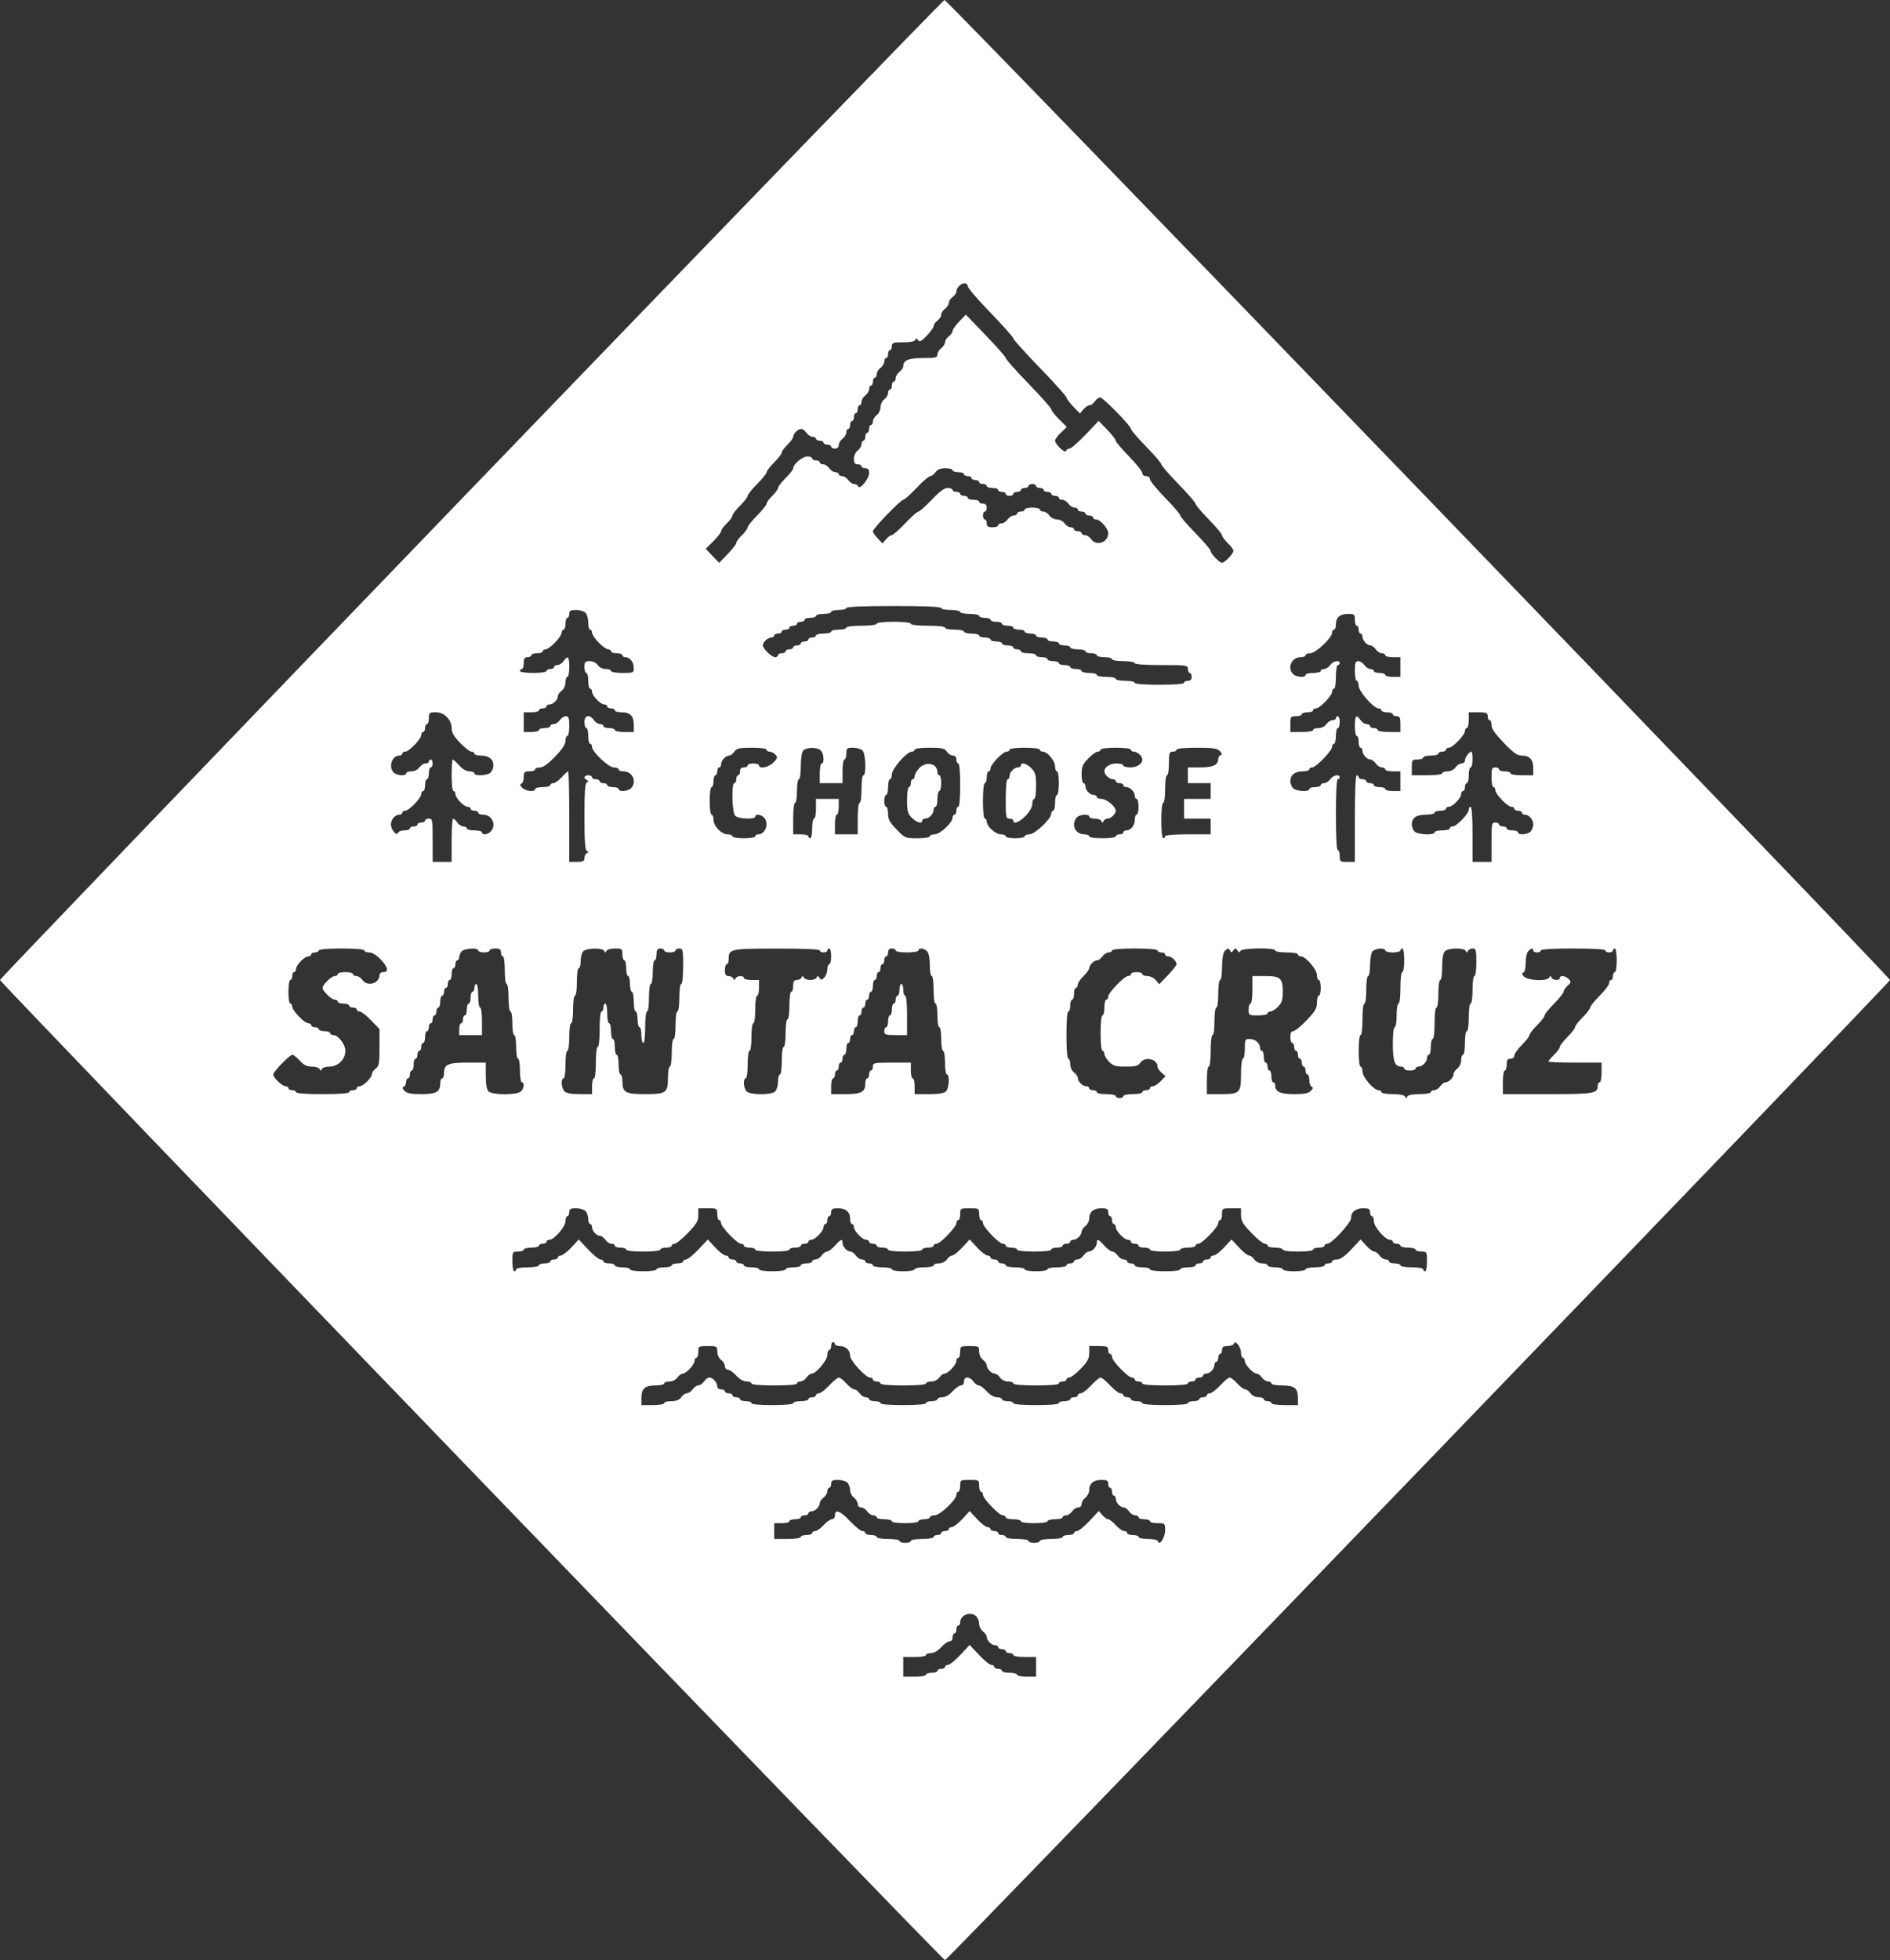 <svg viewBox="0 0 217 225" fill="none" xmlns="http://www.w3.org/2000/svg">
<rect x="0" y="0" width="217" height="225" fill="#333333" stroke="none"/>
<path fill-rule="evenodd" clip-rule="evenodd" d="M54.087 56.142C24.339 87.009 0 112.366 0 112.491C0 112.786 108.215 225 108.5 225C108.785 225 217 112.786 217 112.491C217 112.146 108.758 -0.021 108.446 3.07968e-06C108.296 0.01 83.834 25.274 54.087 56.142ZM111.114 32.859C111.114 33.05 112.291 34.419 113.729 35.903C115.167 37.387 116.343 38.708 116.343 38.839C116.343 38.97 117.716 40.495 119.394 42.229C121.071 43.962 122.444 45.488 122.444 45.619C122.444 45.751 122.792 46.22 123.219 46.662L123.993 47.465L124.388 46.993C124.605 46.734 124.921 46.521 125.09 46.521C125.259 46.521 125.539 46.318 125.712 46.069C125.885 45.821 126.153 45.618 126.308 45.618C126.645 45.618 129.851 48.894 129.851 49.238C129.851 49.37 130.636 50.282 131.594 51.266C132.553 52.249 133.337 53.164 133.337 53.298C133.337 53.432 134.22 54.449 135.298 55.558C136.377 56.667 137.259 57.685 137.259 57.82C137.259 57.955 137.945 58.767 138.784 59.625C139.623 60.483 140.309 61.301 140.309 61.444C140.309 61.586 140.603 61.988 140.963 62.336C141.322 62.684 141.616 63.085 141.616 63.228C141.616 63.556 140.624 64.595 140.309 64.595C140.001 64.595 139.002 63.56 139.002 63.24C139.002 63.105 138.218 62.19 137.259 61.206C136.3 60.223 135.516 59.308 135.516 59.173C135.516 59.038 134.732 58.123 133.773 57.14C132.814 56.156 132.03 55.195 132.03 55.003C132.03 54.805 131.842 54.654 131.594 54.654C131.346 54.654 131.159 54.504 131.159 54.305C131.159 54.112 130.472 53.253 129.634 52.395C128.795 51.537 128.108 50.726 128.108 50.593C128.108 50.459 127.666 49.891 127.126 49.331L126.143 48.312L124.631 49.901C123.799 50.776 122.975 51.492 122.799 51.492C122.624 51.492 122.44 51.616 122.391 51.768C122.289 52.086 121.137 50.991 121.137 50.576C121.137 50.434 121.44 50.023 121.811 49.664L122.485 49.012L121.593 48.123C121.102 47.634 120.701 47.122 120.701 46.984C120.701 46.847 119.524 45.52 118.086 44.036C116.648 42.552 115.472 41.232 115.472 41.103C115.472 40.974 114.441 39.799 113.182 38.493L110.892 36.119L110.132 36.907C109.714 37.34 109.371 37.829 109.371 37.992C109.371 38.155 109.175 38.435 108.936 38.614C108.696 38.793 108.5 39.098 108.5 39.292C108.5 39.485 108.304 39.79 108.064 39.969C107.825 40.149 107.629 40.476 107.629 40.697C107.629 41.047 107.415 41.099 105.979 41.099C104.316 41.099 103.707 41.354 103.707 42.05C103.707 42.218 103.511 42.501 103.271 42.681C103.031 42.86 102.835 43.187 102.835 43.408C102.835 43.629 102.737 43.81 102.617 43.81C102.498 43.81 102.4 44.014 102.4 44.262C102.4 44.511 102.302 44.714 102.182 44.714C102.062 44.714 101.964 44.895 101.964 45.116C101.964 45.337 101.768 45.664 101.528 45.843C101.288 46.023 101.092 46.428 101.092 46.747C101.092 47.066 100.897 47.471 100.657 47.651C100.417 47.83 100.221 48.157 100.221 48.379C100.221 48.599 100.123 48.781 100.003 48.781C99.883 48.781 99.785 48.984 99.785 49.232C99.785 49.481 99.687 49.684 99.567 49.684C99.447 49.684 99.349 49.888 99.349 50.136C99.349 50.385 99.251 50.588 99.132 50.588C99.012 50.588 98.914 50.769 98.914 50.99C98.914 51.211 98.718 51.538 98.478 51.718C98.222 51.909 98.042 52.302 98.042 52.671C98.042 53.148 98.147 53.299 98.478 53.299C98.718 53.299 98.914 53.401 98.914 53.525C98.914 53.649 99.11 53.751 99.349 53.751C99.671 53.751 99.785 53.901 99.785 54.326C99.785 54.964 98.678 56.295 98.53 55.834C98.482 55.682 98.275 55.558 98.072 55.558C97.869 55.558 97.561 55.355 97.389 55.106C97.216 54.858 96.9 54.654 96.687 54.654C96.474 54.654 96.299 54.553 96.299 54.429C96.299 54.304 96.125 54.203 95.912 54.203C95.698 54.203 95.383 53.999 95.21 53.751C95.037 53.502 94.721 53.299 94.508 53.299C94.295 53.299 94.121 53.197 94.121 53.073C94.121 52.949 93.924 52.847 93.685 52.847C93.445 52.847 93.249 52.745 93.249 52.621C93.249 52.497 92.999 52.395 92.695 52.395C92.135 52.395 91.07 53.289 91.07 53.758C91.07 53.898 90.678 54.403 90.199 54.88C89.719 55.358 89.327 55.868 89.327 56.014C89.327 56.161 89.033 56.566 88.674 56.914C88.314 57.262 88.02 57.665 88.02 57.81C88.02 57.954 87.53 58.568 86.931 59.173C86.332 59.778 85.841 60.392 85.841 60.536C85.841 60.681 85.547 61.084 85.188 61.432C84.828 61.78 84.534 62.18 84.534 62.32C84.534 62.459 84.093 63.032 83.553 63.591L82.572 64.609L81.798 63.806L81.023 63.003L81.907 62.122C82.393 61.638 82.791 61.122 82.791 60.976C82.791 60.829 83.085 60.425 83.445 60.077C83.804 59.728 84.098 59.324 84.098 59.178C84.098 59.031 84.491 58.521 84.97 58.043C85.449 57.566 85.841 57.059 85.841 56.917C85.841 56.775 86.332 56.163 86.931 55.558C87.53 54.953 88.02 54.342 88.02 54.2C88.02 54.058 88.412 53.551 88.892 53.073C89.371 52.595 89.763 52.085 89.763 51.939C89.763 51.792 90.057 51.388 90.417 51.04C90.776 50.692 91.07 50.288 91.07 50.142C91.07 49.783 91.625 49.232 91.987 49.232C92.149 49.232 92.423 49.436 92.595 49.684C92.768 49.933 93.084 50.136 93.297 50.136C93.51 50.136 93.685 50.238 93.685 50.362C93.685 50.486 93.881 50.588 94.121 50.588C94.36 50.588 94.556 50.69 94.556 50.814C94.556 50.938 94.752 51.04 94.992 51.04C95.232 51.04 95.428 51.141 95.428 51.266C95.428 51.39 95.624 51.492 95.864 51.492C96.136 51.492 96.299 51.341 96.299 51.09C96.299 50.868 96.495 50.541 96.735 50.362C96.975 50.183 97.171 49.855 97.171 49.634C97.171 49.413 97.269 49.232 97.389 49.232C97.508 49.232 97.606 49.029 97.606 48.781C97.606 48.532 97.704 48.329 97.824 48.329C97.944 48.329 98.042 48.125 98.042 47.877C98.042 47.628 98.14 47.425 98.26 47.425C98.38 47.425 98.478 47.222 98.478 46.973C98.478 46.725 98.576 46.521 98.696 46.521C98.816 46.521 98.914 46.34 98.914 46.119C98.914 45.898 99.11 45.571 99.349 45.392C99.589 45.212 99.785 44.885 99.785 44.664C99.785 44.443 99.883 44.262 100.003 44.262C100.123 44.262 100.221 44.059 100.221 43.81C100.221 43.562 100.319 43.358 100.439 43.358C100.559 43.358 100.657 43.177 100.657 42.956C100.657 42.735 100.853 42.408 101.092 42.229C101.332 42.05 101.528 41.722 101.528 41.501C101.528 41.28 101.626 41.099 101.746 41.099C101.866 41.099 101.964 40.896 101.964 40.647C101.964 40.399 102.062 40.195 102.182 40.195C102.302 40.195 102.4 39.992 102.4 39.744C102.4 39.343 102.545 39.292 103.689 39.292C104.516 39.292 105.017 39.191 105.088 39.009C105.174 38.792 105.247 38.799 105.41 39.041C105.58 39.292 105.778 39.192 106.407 38.54C106.839 38.092 107.193 37.592 107.193 37.429C107.193 37.266 107.389 36.986 107.629 36.807C107.868 36.627 108.064 36.322 108.064 36.129C108.064 35.935 108.26 35.63 108.5 35.451C108.74 35.272 108.936 34.967 108.936 34.773C108.936 34.58 109.132 34.275 109.371 34.096C109.611 33.916 109.807 33.636 109.807 33.471C109.807 33.033 110.295 32.533 110.733 32.523C110.943 32.518 111.114 32.669 111.114 32.859ZM109.371 53.977C109.371 54.101 109.666 54.203 110.025 54.203C110.385 54.203 110.679 54.304 110.679 54.429C110.679 54.553 110.875 54.654 111.114 54.654C111.354 54.654 111.55 54.756 111.55 54.88C111.55 55.005 111.746 55.106 111.986 55.106C112.226 55.106 112.422 55.208 112.422 55.332C112.422 55.456 112.618 55.558 112.857 55.558C113.097 55.558 113.293 55.66 113.293 55.784C113.293 55.908 113.587 56.01 113.947 56.01C114.306 56.01 114.6 56.112 114.6 56.236C114.6 56.36 114.796 56.462 115.036 56.462C115.276 56.462 115.472 56.563 115.472 56.688C115.472 56.812 115.668 56.914 115.908 56.914C116.147 56.914 116.343 56.812 116.343 56.688C116.343 56.563 116.539 56.462 116.779 56.462C117.019 56.462 117.215 56.36 117.215 56.236C117.215 56.112 117.411 56.01 117.651 56.01C117.89 56.01 118.086 55.908 118.086 55.784C118.086 55.66 118.282 55.558 118.522 55.558C118.762 55.558 118.958 55.66 118.958 55.784C118.958 55.908 119.154 56.01 119.394 56.01C119.633 56.01 119.829 56.112 119.829 56.236C119.829 56.36 120.025 56.462 120.265 56.462C120.505 56.462 120.701 56.563 120.701 56.688C120.701 56.812 120.897 56.914 121.137 56.914C121.376 56.914 121.572 57.015 121.572 57.14C121.572 57.264 121.747 57.366 121.96 57.366C122.173 57.366 122.489 57.569 122.662 57.817C122.834 58.066 123.15 58.269 123.363 58.269C123.576 58.269 123.751 58.371 123.751 58.495C123.751 58.619 123.947 58.721 124.187 58.721C124.426 58.721 124.622 58.823 124.622 58.947C124.622 59.071 124.819 59.173 125.058 59.173C125.298 59.173 125.494 59.275 125.494 59.399C125.494 59.523 125.645 59.625 125.831 59.625C126.323 59.625 127.237 60.657 127.237 61.212C127.237 62.275 125.873 62.742 125.276 61.884C125.103 61.636 124.788 61.432 124.574 61.432C124.361 61.432 124.187 61.331 124.187 61.206C124.187 61.082 123.991 60.98 123.751 60.98C123.511 60.98 123.315 60.879 123.315 60.754C123.315 60.63 123.141 60.529 122.928 60.529C122.714 60.529 122.399 60.325 122.226 60.077C122.053 59.827 121.662 59.625 121.354 59.625C121.047 59.625 120.656 59.422 120.483 59.173C120.31 58.924 119.994 58.721 119.781 58.721C119.568 58.721 119.394 58.619 119.394 58.495C119.394 58.371 119.001 58.269 118.522 58.269C118.043 58.269 117.651 58.371 117.651 58.495C117.651 58.619 117.455 58.721 117.215 58.721C116.975 58.721 116.779 58.823 116.779 58.947C116.779 59.071 116.605 59.173 116.392 59.173C116.178 59.173 115.863 59.376 115.69 59.625C115.517 59.873 115.201 60.077 114.988 60.077C114.775 60.077 114.6 60.178 114.6 60.303C114.6 60.427 114.306 60.529 113.947 60.529C113.438 60.529 113.293 60.428 113.293 60.077C113.293 59.828 113.195 59.625 113.075 59.625C112.955 59.625 112.857 59.422 112.857 59.173C112.857 58.924 112.955 58.721 113.075 58.721C113.195 58.721 113.293 58.518 113.293 58.269C113.293 57.968 113.148 57.817 112.857 57.817C112.618 57.817 112.422 57.716 112.422 57.592C112.422 57.467 112.128 57.366 111.768 57.366C111.409 57.366 111.114 57.264 111.114 57.14C111.114 57.015 110.918 56.914 110.679 56.914C110.439 56.914 110.243 56.812 110.243 56.688C110.243 56.563 110.047 56.462 109.807 56.462C109.568 56.462 109.371 56.36 109.371 56.236C109.371 56.112 109.121 56.01 108.815 56.01C108.422 56.01 107.88 56.41 106.975 57.366C106.269 58.111 105.583 58.721 105.45 58.721C105.317 58.721 104.63 59.331 103.925 60.077C103.219 60.822 102.525 61.432 102.383 61.432C102.24 61.432 101.946 61.645 101.728 61.906L101.332 62.379L100.776 61.803C100.471 61.486 100.221 61.119 100.221 60.987C100.221 60.673 103.412 57.366 103.715 57.366C103.844 57.366 104.526 56.756 105.232 56.01C105.938 55.264 106.646 54.654 106.806 54.654C106.966 54.654 107.238 54.451 107.411 54.203C107.629 53.888 107.975 53.751 108.548 53.751C109.001 53.751 109.371 53.852 109.371 53.977ZM108.064 69.791C108.064 69.916 108.554 70.017 109.154 70.017C109.753 70.017 110.243 70.119 110.243 70.243C110.243 70.367 110.733 70.469 111.332 70.469C111.931 70.469 112.422 70.571 112.422 70.695C112.422 70.819 112.716 70.921 113.075 70.921C113.435 70.921 113.729 71.023 113.729 71.147C113.729 71.271 114.023 71.373 114.383 71.373C114.742 71.373 115.036 71.474 115.036 71.599C115.036 71.723 115.33 71.825 115.69 71.825C116.049 71.825 116.343 71.926 116.343 72.05C116.343 72.175 116.637 72.276 116.997 72.276C117.356 72.276 117.651 72.378 117.651 72.502C117.651 72.627 117.945 72.728 118.304 72.728C118.664 72.728 118.958 72.83 118.958 72.954C118.958 73.079 119.252 73.18 119.611 73.18C119.971 73.18 120.265 73.282 120.265 73.406C120.265 73.53 120.559 73.632 120.919 73.632C121.278 73.632 121.572 73.734 121.572 73.858C121.572 73.982 121.866 74.084 122.226 74.084C122.585 74.084 122.88 74.186 122.88 74.31C122.88 74.434 123.272 74.536 123.751 74.536C124.23 74.536 124.622 74.637 124.622 74.762C124.622 74.886 124.917 74.987 125.276 74.987C125.636 74.987 125.93 75.089 125.93 75.213C125.93 75.338 126.322 75.439 126.801 75.439C127.281 75.439 127.673 75.541 127.673 75.665C127.673 75.791 128.254 75.891 128.98 75.891C129.706 75.891 130.287 75.992 130.287 76.117C130.287 76.257 131.449 76.343 133.337 76.343C136.242 76.343 136.388 76.365 136.388 76.795C136.388 77.043 136.486 77.247 136.605 77.247C136.725 77.247 136.823 77.45 136.823 77.699C136.823 78 136.678 78.15 136.388 78.15C136.148 78.15 135.952 78.252 135.952 78.376C135.952 78.515 134.862 78.602 133.119 78.602C131.377 78.602 130.287 78.515 130.287 78.376C130.287 78.252 129.797 78.15 129.198 78.15C128.599 78.15 128.108 78.049 128.108 77.924C128.108 77.8 127.618 77.699 127.019 77.699C126.42 77.699 125.93 77.597 125.93 77.473C125.93 77.348 125.538 77.247 125.058 77.247C124.579 77.247 124.187 77.145 124.187 77.021C124.187 76.897 123.893 76.795 123.533 76.795C123.174 76.795 122.88 76.693 122.88 76.569C122.88 76.445 122.585 76.343 122.226 76.343C121.866 76.343 121.572 76.241 121.572 76.117C121.572 75.993 121.278 75.891 120.919 75.891C120.559 75.891 120.265 75.79 120.265 75.665C120.265 75.541 119.971 75.439 119.611 75.439C119.252 75.439 118.958 75.338 118.958 75.213C118.958 75.089 118.566 74.987 118.086 74.987C117.607 74.987 117.215 74.886 117.215 74.762C117.215 74.637 117.019 74.536 116.779 74.536C116.539 74.536 116.343 74.434 116.343 74.31C116.343 74.186 116.049 74.084 115.69 74.084C115.33 74.084 115.036 73.982 115.036 73.858C115.036 73.734 114.742 73.632 114.383 73.632C114.023 73.632 113.729 73.53 113.729 73.406C113.729 73.282 113.435 73.18 113.075 73.18C112.716 73.18 112.422 73.079 112.422 72.954C112.422 72.83 112.03 72.728 111.55 72.728C111.071 72.728 110.679 72.627 110.679 72.502C110.679 72.378 110.189 72.276 109.589 72.276C108.99 72.276 108.5 72.175 108.5 72.05C108.5 71.916 107.701 71.825 106.539 71.825C105.377 71.825 104.578 71.733 104.578 71.599C104.578 71.465 103.779 71.373 102.617 71.373C101.456 71.373 100.657 71.465 100.657 71.599C100.657 71.73 99.93 71.825 98.914 71.825C97.897 71.825 97.171 71.919 97.171 72.05C97.171 72.175 96.778 72.276 96.299 72.276C95.82 72.276 95.428 72.378 95.428 72.502C95.428 72.627 95.035 72.728 94.556 72.728C94.077 72.728 93.685 72.83 93.685 72.954C93.685 73.079 93.489 73.18 93.249 73.18C93.009 73.18 92.813 73.282 92.813 73.406C92.813 73.53 92.617 73.632 92.377 73.632C92.138 73.632 91.942 73.734 91.942 73.858C91.942 73.982 91.746 74.084 91.506 74.084C91.266 74.084 91.07 74.186 91.07 74.31C91.07 74.434 90.874 74.536 90.635 74.536C90.395 74.536 90.199 74.637 90.199 74.762C90.199 74.886 90.003 74.987 89.763 74.987C89.523 74.987 89.327 75.089 89.327 75.213C89.327 75.338 89.176 75.439 88.991 75.439C88.603 75.439 87.584 74.453 87.584 74.078C87.584 73.709 88.153 73.18 88.549 73.18C88.737 73.18 88.892 73.079 88.892 72.954C88.892 72.83 89.088 72.728 89.327 72.728C89.567 72.728 89.763 72.627 89.763 72.502C89.763 72.378 89.959 72.276 90.199 72.276C90.439 72.276 90.635 72.175 90.635 72.05C90.635 71.926 90.831 71.825 91.07 71.825C91.31 71.825 91.506 71.723 91.506 71.599C91.506 71.474 91.702 71.373 91.942 71.373C92.181 71.373 92.377 71.271 92.377 71.147C92.377 71.023 92.672 70.921 93.031 70.921C93.391 70.921 93.685 70.819 93.685 70.695C93.685 70.571 94.077 70.469 94.556 70.469C95.035 70.469 95.428 70.367 95.428 70.243C95.428 70.119 95.82 70.017 96.299 70.017C96.778 70.017 97.171 69.916 97.171 69.791C97.171 69.647 99.132 69.565 102.617 69.565C106.103 69.565 108.064 69.647 108.064 69.791ZM67.229 70.34C67.4 70.517 67.54 71.026 67.54 71.47C67.54 71.913 67.638 72.276 67.758 72.276C67.878 72.276 67.976 72.432 67.976 72.623C67.976 72.814 68.316 73.322 68.731 73.752C69.147 74.183 69.637 74.536 69.821 74.536C70.004 74.536 70.155 74.637 70.155 74.762C70.155 74.886 70.449 74.987 70.808 74.987C71.168 74.987 71.462 75.089 71.462 75.213C71.462 75.338 71.616 75.439 71.804 75.439C72.319 75.439 72.769 76.012 72.769 76.666C72.769 77.225 72.721 77.247 71.462 77.247C70.736 77.247 70.155 77.146 70.155 77.021C70.155 76.897 69.882 76.795 69.549 76.795C69.194 76.795 68.814 76.608 68.629 76.343C68.445 76.078 68.065 75.891 67.71 75.891C67.182 75.891 67.104 75.978 67.104 76.569C67.104 76.942 67.203 77.247 67.322 77.247C67.442 77.247 67.54 77.653 67.54 78.15C67.54 78.647 67.638 79.054 67.758 79.054C67.878 79.054 67.976 79.211 67.976 79.403C67.976 79.855 68.946 80.862 69.382 80.862C69.567 80.862 69.719 80.963 69.719 81.087C69.719 81.212 69.915 81.313 70.155 81.313C70.394 81.313 70.59 81.415 70.59 81.539C70.59 81.663 70.941 81.765 71.368 81.765C72.355 81.765 72.769 82.195 72.769 83.218V84.024H71.68C71.081 84.024 70.59 83.923 70.59 83.799C70.59 83.674 70.296 83.573 69.937 83.573C69.577 83.573 69.283 83.471 69.283 83.347C69.283 83.222 69.109 83.121 68.895 83.121C68.682 83.121 68.367 82.917 68.194 82.669C67.701 81.96 67.104 82.084 67.104 82.895C67.104 83.268 67.203 83.573 67.322 83.573C67.442 83.573 67.54 83.979 67.54 84.476C67.54 84.973 67.638 85.38 67.758 85.38C67.878 85.38 67.976 85.535 67.976 85.725C67.976 86.307 69.86 88.091 70.476 88.091C70.778 88.091 71.026 88.193 71.026 88.317C71.026 88.441 71.278 88.543 71.586 88.543C72.624 88.543 73.165 89.746 72.458 90.479C72.104 90.846 71.026 90.919 71.026 90.576C71.026 90.452 70.732 90.35 70.373 90.35C70.013 90.35 69.719 90.249 69.719 90.124C69.719 90 69.523 89.898 69.283 89.898C69.043 89.898 68.847 89.797 68.847 89.672C68.847 89.548 68.651 89.447 68.412 89.447C68.172 89.447 67.976 89.345 67.976 89.221C67.976 89.096 67.78 88.995 67.54 88.995C67.056 88.995 66.954 89.336 67.377 89.541C67.595 89.646 67.595 89.699 67.377 89.804C67.175 89.902 67.104 90.918 67.104 93.739C67.104 96.561 67.175 97.576 67.377 97.674C67.595 97.779 67.595 97.832 67.377 97.937C67.227 98.01 67.104 98.264 67.104 98.502C67.104 98.857 66.947 98.935 66.233 98.935H65.361V93.739C65.361 90.881 65.303 88.543 65.231 88.543C65.159 88.543 64.826 88.848 64.49 89.221C64.154 89.593 63.723 89.898 63.531 89.898C63.339 89.898 63.183 90 63.183 90.124C63.183 90.249 62.791 90.35 62.311 90.35C61.832 90.35 61.44 90.452 61.44 90.576C61.44 90.944 60.349 90.833 59.956 90.425C59.691 90.15 59.665 90.022 59.862 89.954C60.011 89.903 60.133 89.564 60.133 89.202C60.133 88.62 60.209 88.543 60.786 88.543C61.146 88.543 61.44 88.441 61.44 88.317C61.44 88.193 61.687 88.091 61.989 88.091C62.364 88.091 62.917 87.699 63.732 86.853C64.547 86.008 64.926 85.435 64.926 85.046C64.926 84.733 65.024 84.476 65.144 84.476C65.263 84.476 65.361 83.968 65.361 83.347C65.361 82.414 65.294 82.217 64.974 82.217C64.761 82.217 64.445 82.42 64.272 82.669C64.099 82.917 63.784 83.121 63.57 83.121C63.357 83.121 63.183 83.222 63.183 83.347C63.183 83.471 62.889 83.573 62.529 83.573C62.17 83.573 61.876 83.674 61.876 83.799C61.876 83.923 61.483 84.024 61.004 84.024H60.133V82.895V81.765H61.004C61.483 81.765 61.876 81.663 61.876 81.539C61.876 81.415 62.072 81.313 62.311 81.313C62.551 81.313 62.747 81.212 62.747 81.087C62.747 80.963 62.901 80.862 63.089 80.862C63.509 80.862 64.054 80.325 64.054 79.911C64.054 79.743 64.25 79.459 64.49 79.28C64.746 79.089 64.926 78.695 64.926 78.326C64.926 77.981 65.024 77.699 65.144 77.699C65.263 77.699 65.361 77.19 65.361 76.569C65.361 75.35 65.2 75.183 64.708 75.891C64.535 76.14 64.219 76.343 64.006 76.343C63.793 76.343 63.618 76.445 63.618 76.569C63.618 76.693 63.422 76.795 63.183 76.795C62.943 76.795 62.747 76.897 62.747 77.021C62.747 77.15 62.093 77.247 61.222 77.247C60.35 77.247 59.697 77.15 59.697 77.021C59.697 76.897 59.795 76.795 59.915 76.795C60.035 76.795 60.133 76.49 60.133 76.117C60.133 75.59 60.229 75.439 60.568 75.439C60.808 75.439 61.004 75.338 61.004 75.213C61.004 75.089 61.298 74.987 61.658 74.987C62.017 74.987 62.311 74.886 62.311 74.762C62.311 74.637 62.462 74.536 62.645 74.536C62.829 74.536 63.319 74.183 63.735 73.752C64.15 73.322 64.49 72.814 64.49 72.623C64.49 72.432 64.588 72.276 64.708 72.276C64.828 72.276 64.926 71.971 64.926 71.599C64.926 71.226 65.024 70.921 65.144 70.921C65.263 70.921 65.361 70.718 65.361 70.469C65.361 70.102 65.507 70.017 66.139 70.017C66.568 70.017 67.058 70.162 67.229 70.34ZM155.56 71.147C155.56 71.52 155.658 71.825 155.778 71.825C155.898 71.825 155.996 72.028 155.996 72.276C155.996 72.525 156.094 72.728 156.214 72.728C156.334 72.728 156.432 72.888 156.432 73.083C156.432 73.519 156.95 74.084 157.349 74.084C157.51 74.084 157.784 74.287 157.957 74.536C158.13 74.784 158.445 74.987 158.659 74.987C158.872 74.987 159.046 75.089 159.046 75.213C159.046 75.338 159.438 75.439 159.918 75.439H160.789V76.569V77.699H159.918C159.438 77.699 159.046 77.597 159.046 77.473C159.046 77.348 158.752 77.247 158.393 77.247C158.033 77.247 157.739 77.145 157.739 77.021C157.739 76.897 157.564 76.795 157.351 76.795C157.138 76.795 156.822 76.592 156.65 76.343C156.477 76.094 156.161 75.891 155.948 75.891C155.628 75.891 155.56 76.088 155.56 77.021C155.56 77.642 155.658 78.15 155.778 78.15C155.898 78.15 155.996 78.407 155.996 78.721C155.996 79.359 157.716 81.313 158.278 81.313C158.461 81.313 158.61 81.415 158.61 81.539C158.61 81.663 158.905 81.765 159.264 81.765C159.624 81.765 159.918 81.867 159.918 81.991C159.918 82.115 160.114 82.217 160.353 82.217C160.717 82.217 160.789 82.368 160.789 83.121V84.024H159.482C158.756 84.024 158.175 83.924 158.175 83.799C158.175 83.674 157.979 83.573 157.739 83.573C157.499 83.573 157.303 83.471 157.303 83.347C157.303 83.222 157.129 83.121 156.916 83.121C156.702 83.121 156.387 82.917 156.214 82.669C155.721 81.96 155.56 82.128 155.56 83.347C155.56 83.968 155.658 84.476 155.778 84.476C155.898 84.476 155.996 84.781 155.996 85.154C155.996 85.527 156.094 85.832 156.214 85.832C156.334 85.832 156.432 85.992 156.432 86.187C156.432 86.622 156.95 87.187 157.349 87.187C157.51 87.187 157.784 87.391 157.957 87.639C158.13 87.888 158.445 88.091 158.659 88.091C158.872 88.091 159.046 88.193 159.046 88.317C159.046 88.441 159.438 88.543 159.918 88.543H160.789V89.672V90.802H159.918C159.438 90.802 159.046 90.7 159.046 90.576C159.046 90.452 158.752 90.35 158.393 90.35C158.033 90.35 157.739 90.249 157.739 90.124C157.739 90 157.543 89.898 157.303 89.898C157.064 89.898 156.867 89.797 156.867 89.672C156.867 89.548 156.671 89.447 156.432 89.447C156.192 89.447 155.996 89.345 155.996 89.221C155.996 89.096 155.898 88.995 155.778 88.995C155.64 88.995 155.56 90.802 155.56 93.965V98.935H154.689C153.866 98.935 153.817 98.898 153.817 98.257C153.817 97.885 153.719 97.58 153.599 97.58C153.462 97.58 153.382 96.073 153.382 93.513C153.382 90.953 153.462 89.447 153.599 89.447C153.719 89.447 153.817 89.345 153.817 89.221C153.817 88.821 153.052 88.98 152.728 89.447C152.555 89.695 152.239 89.898 152.026 89.898C151.813 89.898 151.639 90 151.639 90.124C151.639 90.249 151.344 90.35 150.985 90.35C150.625 90.35 150.331 90.452 150.331 90.576C150.331 90.923 148.816 90.844 148.464 90.479C148.293 90.302 148.153 89.939 148.153 89.672C148.153 88.961 148.671 88.543 149.553 88.543C149.981 88.543 150.331 88.441 150.331 88.317C150.331 88.193 150.481 88.091 150.664 88.091C151.096 88.091 152.946 86.173 152.946 85.725C152.946 85.535 153.044 85.38 153.164 85.38C153.283 85.38 153.382 84.973 153.382 84.476C153.382 83.979 153.48 83.573 153.599 83.573C153.719 83.573 153.817 83.268 153.817 82.895C153.817 82.522 153.719 82.217 153.599 82.217C153.48 82.217 153.382 82.319 153.382 82.443C153.382 82.567 153.207 82.669 152.994 82.669C152.781 82.669 152.465 82.872 152.292 83.121C152.108 83.386 151.728 83.573 151.373 83.573C151.04 83.573 150.767 83.674 150.767 83.799C150.767 83.924 150.186 84.024 149.46 84.024H148.153V83.121C148.153 82.267 148.189 82.217 148.806 82.217C149.166 82.217 149.46 82.115 149.46 81.991C149.46 81.867 149.754 81.765 150.113 81.765C150.473 81.765 150.767 81.663 150.767 81.539C150.767 81.415 150.917 81.313 151.101 81.313C151.535 81.313 152.946 79.85 152.946 79.4C152.946 79.21 153.044 79.054 153.164 79.054C153.285 79.054 153.382 78.452 153.382 77.699C153.382 76.946 153.478 76.343 153.599 76.343C153.719 76.343 153.817 76.241 153.817 76.117C153.817 75.718 153.052 75.876 152.728 76.343C152.555 76.592 152.239 76.795 152.026 76.795C151.813 76.795 151.639 76.897 151.639 77.021C151.639 77.145 151.246 77.247 150.767 77.247C150.288 77.247 149.896 77.348 149.896 77.473C149.896 77.816 148.818 77.743 148.464 77.376C147.756 76.642 148.298 75.439 149.335 75.439C149.644 75.439 149.896 75.338 149.896 75.213C149.896 75.089 150.143 74.987 150.446 74.987C151.061 74.987 152.946 73.204 152.946 72.621C152.946 72.432 153.044 72.276 153.164 72.276C153.283 72.276 153.382 72.018 153.382 71.702C153.382 70.874 153.811 70.487 154.743 70.478C155.508 70.469 155.56 70.513 155.56 71.147ZM51.319 82.32C51.654 82.668 51.853 83.133 51.853 83.568C51.853 84.089 52.097 84.515 52.828 85.273C53.364 85.829 53.952 86.284 54.135 86.284C54.318 86.284 54.468 86.385 54.468 86.51C54.468 86.634 54.818 86.736 55.246 86.736C56.128 86.736 56.647 87.154 56.647 87.865C56.647 88.131 56.507 88.495 56.335 88.672C55.983 89.037 54.468 89.115 54.468 88.769C54.468 88.644 54.213 88.543 53.902 88.543C53.553 88.543 53.1 88.282 52.725 87.865C52.389 87.492 52.056 87.187 51.984 87.187C51.912 87.187 51.853 88.001 51.853 88.995C51.853 90.049 51.944 90.802 52.071 90.802C52.191 90.802 52.289 90.959 52.289 91.151C52.289 91.603 53.26 92.609 53.696 92.609C53.881 92.609 54.032 92.711 54.032 92.835C54.032 92.96 54.228 93.061 54.468 93.061C54.708 93.061 54.904 93.163 54.904 93.287C54.904 93.412 55.156 93.513 55.464 93.513C56.502 93.513 57.043 94.716 56.335 95.45C55.978 95.82 55.339 95.882 55.339 95.546C55.339 95.422 54.947 95.32 54.468 95.32C53.989 95.32 53.596 95.219 53.596 95.095C53.596 94.97 53.422 94.869 53.209 94.869C52.995 94.869 52.68 94.665 52.507 94.417C52.334 94.168 52.117 93.965 52.023 93.965C51.93 93.965 51.853 95.083 51.853 96.45V98.935H50.764H49.675V96.45C49.675 94.116 49.648 93.965 49.239 93.965C48.999 93.965 48.803 94.067 48.803 94.191C48.803 94.315 48.607 94.417 48.367 94.417C48.128 94.417 47.932 94.519 47.932 94.643C47.932 94.767 47.736 94.869 47.496 94.869C47.256 94.869 47.06 94.97 47.06 95.095C47.06 95.219 46.774 95.32 46.425 95.32C46.075 95.32 45.749 95.447 45.699 95.601C45.562 96.028 44.882 95.231 44.882 94.643C44.882 94.074 45.361 93.513 45.846 93.513C46.035 93.513 46.189 93.412 46.189 93.287C46.189 93.163 46.339 93.061 46.523 93.061C46.956 93.061 48.367 91.598 48.367 91.148C48.367 90.958 48.465 90.802 48.585 90.802C48.705 90.802 48.803 90.497 48.803 90.124C48.803 89.751 48.901 89.447 49.021 89.447C49.141 89.447 49.239 89.141 49.239 88.769C49.239 88.396 49.337 88.091 49.457 88.091C49.577 88.091 49.675 87.888 49.675 87.639C49.675 87.391 49.577 87.187 49.457 87.187C49.337 87.187 49.239 87.289 49.239 87.413C49.239 87.537 49.064 87.639 48.851 87.639C48.638 87.639 48.322 87.843 48.15 88.091C47.965 88.356 47.586 88.543 47.23 88.543C46.897 88.543 46.624 88.644 46.624 88.769C46.624 89.112 45.547 89.039 45.193 88.672C44.57 88.026 45.005 86.736 45.846 86.736C46.035 86.736 46.189 86.634 46.189 86.51C46.189 86.385 46.339 86.284 46.523 86.284C46.956 86.284 48.367 84.821 48.367 84.371C48.367 84.18 48.465 84.024 48.585 84.024C48.705 84.024 48.803 83.821 48.803 83.573C48.803 83.324 48.901 83.121 49.021 83.121C49.141 83.121 49.239 82.816 49.239 82.443C49.239 81.817 49.298 81.765 50.011 81.765C50.541 81.765 50.952 81.94 51.319 82.32ZM170.811 82.217C170.811 82.466 170.909 82.669 171.029 82.669C171.149 82.669 171.247 82.925 171.247 83.238C171.247 83.637 171.669 84.245 172.659 85.271C173.787 86.441 174.207 86.736 174.744 86.736C175.629 86.736 176.04 87.197 176.04 88.188V88.995H174.733C174.007 88.995 173.426 88.894 173.426 88.769C173.426 88.644 173.132 88.543 172.772 88.543C172.413 88.543 172.118 88.441 172.118 88.317C172.118 88.193 171.922 88.091 171.683 88.091C171.305 88.091 171.247 88.242 171.247 89.221C171.247 89.842 171.345 90.35 171.465 90.35C171.585 90.35 171.683 90.506 171.683 90.697C171.683 91.146 173.094 92.609 173.527 92.609C173.711 92.609 173.861 92.711 173.861 92.835C173.861 92.96 174.058 93.061 174.297 93.061C174.537 93.061 174.733 93.163 174.733 93.287C174.733 93.412 174.887 93.513 175.075 93.513C175.561 93.513 176.04 94.074 176.04 94.643C176.04 94.909 175.9 95.272 175.729 95.45C175.375 95.816 174.297 95.889 174.297 95.546C174.297 95.422 174.003 95.32 173.644 95.32C173.284 95.32 172.99 95.219 172.99 95.095C172.99 94.97 172.794 94.869 172.554 94.869C172.315 94.869 172.118 94.767 172.118 94.643C172.118 94.519 171.922 94.417 171.683 94.417C171.276 94.417 171.247 94.567 171.247 96.676V98.935H170.158H169.068V95.772C169.068 93.814 168.985 92.609 168.85 92.609C168.731 92.609 168.633 92.765 168.633 92.956C168.633 93.406 167.222 94.869 166.788 94.869C166.604 94.869 166.454 94.97 166.454 95.095C166.454 95.219 166.062 95.32 165.582 95.32C165.103 95.32 164.711 95.422 164.711 95.546C164.711 95.898 162.761 95.816 162.408 95.45C162.236 95.272 162.096 94.909 162.096 94.643C162.096 93.881 162.623 93.513 163.715 93.513C164.263 93.513 164.711 93.412 164.711 93.287C164.711 93.163 165.005 93.061 165.364 93.061C165.724 93.061 166.018 92.96 166.018 92.835C166.018 92.711 166.169 92.609 166.355 92.609C166.791 92.609 167.761 91.603 167.761 91.151C167.761 90.959 167.859 90.802 167.979 90.802C168.099 90.802 168.197 90.599 168.197 90.35C168.197 90.102 168.295 89.898 168.415 89.898C168.534 89.898 168.633 89.492 168.633 88.995C168.633 88.498 168.731 88.091 168.85 88.091C168.97 88.091 169.068 87.684 169.068 87.187C169.068 86.69 169.012 86.284 168.944 86.284C168.688 86.284 168.197 86.942 168.197 87.284C168.197 87.479 168.022 87.639 167.809 87.639C167.596 87.639 167.28 87.843 167.107 88.091C166.923 88.356 166.543 88.543 166.188 88.543C165.855 88.543 165.582 88.644 165.582 88.769C165.582 88.9 164.856 88.995 163.839 88.995H162.096V88.091C162.096 87.237 162.133 87.187 162.75 87.187C163.109 87.187 163.404 87.086 163.404 86.961C163.404 86.837 163.796 86.736 164.275 86.736C164.754 86.736 165.147 86.634 165.147 86.51C165.147 86.385 165.343 86.284 165.582 86.284C165.822 86.284 166.018 86.182 166.018 86.058C166.018 85.933 166.168 85.832 166.352 85.832C166.786 85.832 168.197 84.369 168.197 83.919C168.197 83.728 168.295 83.573 168.415 83.573C168.534 83.573 168.633 83.166 168.633 82.669V81.765H169.722C170.666 81.765 170.811 81.826 170.811 82.217ZM88.02 86.058C88.02 86.182 88.174 86.284 88.362 86.284C88.551 86.284 88.851 86.435 89.029 86.62C89.316 86.917 89.29 87.021 88.805 87.523C88.269 88.08 87.149 88.311 87.149 87.865C87.149 87.741 86.855 87.639 86.495 87.639C86.135 87.639 85.841 87.741 85.841 87.865C85.841 87.989 85.645 88.091 85.406 88.091C85.115 88.091 84.97 88.242 84.97 88.543C84.97 88.791 84.872 88.995 84.752 88.995C84.632 88.995 84.534 89.198 84.534 89.447C84.534 89.695 84.436 89.898 84.316 89.898C83.96 89.898 84.043 93.263 84.41 93.642C84.763 94.009 86.713 94.091 86.713 93.739C86.713 93.404 87.352 93.466 87.709 93.836C88.332 94.482 87.896 95.772 87.055 95.772C86.867 95.772 86.713 95.874 86.713 95.998C86.713 96.124 86.132 96.224 85.406 96.224C84.68 96.224 84.098 96.124 84.098 95.998C84.098 95.874 83.849 95.772 83.544 95.772C82.83 95.772 81.92 94.829 81.92 94.088C81.92 93.772 81.822 93.513 81.702 93.513C81.577 93.513 81.484 92.835 81.484 91.932C81.484 91.028 81.577 90.35 81.702 90.35C81.822 90.35 81.92 90.045 81.92 89.672C81.92 89.3 82.018 88.995 82.138 88.995C82.257 88.995 82.355 88.791 82.355 88.543C82.355 88.294 82.454 88.091 82.573 88.091C82.693 88.091 82.791 87.931 82.791 87.736C82.791 87.3 83.309 86.736 83.708 86.736C83.87 86.736 84.144 86.532 84.316 86.284C84.584 85.898 84.88 85.832 86.325 85.832C87.31 85.832 88.02 85.926 88.02 86.058ZM94.245 86.155C94.599 86.521 94.669 87.639 94.338 87.639C94.219 87.639 94.121 88.147 94.121 88.769V89.898H95.428H96.735V88.543C96.735 87.79 96.832 87.187 96.953 87.187C97.073 87.187 97.171 86.882 97.171 86.51C97.171 85.883 97.23 85.832 97.949 85.832C98.377 85.832 98.867 85.977 99.038 86.155C99.397 86.526 99.478 88.995 99.132 88.995C99.007 88.995 98.914 89.672 98.914 90.576C98.914 91.48 98.82 92.158 98.696 92.158C98.569 92.158 98.478 92.911 98.478 93.965V95.772H97.171H95.864V94.643C95.864 94.022 95.962 93.513 96.081 93.513C96.201 93.513 96.299 93.106 96.299 92.609V91.706H94.992H93.685V92.835C93.685 93.457 93.587 93.965 93.467 93.965C93.347 93.965 93.249 94.473 93.249 95.095C93.249 95.716 93.151 96.224 93.031 96.224C92.911 96.224 92.813 96.123 92.813 95.998C92.813 95.874 92.421 95.772 91.942 95.772H91.07V93.965C91.07 92.911 91.161 92.158 91.288 92.158C91.409 92.158 91.506 91.555 91.506 90.802C91.506 90.049 91.603 89.447 91.724 89.447C91.847 89.447 91.942 88.803 91.942 87.969C91.942 87.108 92.055 86.357 92.214 86.17C92.569 85.751 93.847 85.742 94.245 86.155ZM108.718 86.284C108.891 86.532 109.206 86.736 109.42 86.736C109.662 86.736 109.807 86.905 109.807 87.187C109.807 87.436 109.905 87.639 110.025 87.639C110.157 87.639 110.243 88.618 110.243 90.124C110.243 91.63 110.157 92.609 110.025 92.609C109.905 92.609 109.807 92.813 109.807 93.061C109.807 93.31 109.709 93.513 109.589 93.513C109.47 93.513 109.371 93.669 109.371 93.859C109.371 94.429 107.923 95.772 107.309 95.772C107.005 95.772 106.757 95.874 106.757 95.998C106.757 96.126 106.138 96.224 105.335 96.224C103.942 96.224 103.894 96.204 102.939 95.213C102.153 94.399 101.964 94.048 101.964 93.406C101.964 92.968 101.866 92.609 101.746 92.609C101.626 92.609 101.528 92.305 101.528 91.932C101.528 91.559 101.626 91.254 101.746 91.254C101.866 91.254 101.964 90.847 101.964 90.35C101.964 89.853 102.062 89.447 102.182 89.447C102.302 89.447 102.4 89.19 102.4 88.876C102.4 88.238 104.12 86.284 104.682 86.284C104.864 86.284 105.014 86.182 105.014 86.058C105.014 85.926 105.724 85.832 106.709 85.832C108.154 85.832 108.45 85.898 108.718 86.284ZM119.394 86.058C119.394 86.182 119.545 86.284 119.73 86.284C120.26 86.284 121.137 87.334 121.137 87.968C121.137 88.284 121.235 88.543 121.354 88.543C121.476 88.543 121.572 89.145 121.572 89.898C121.572 90.651 121.476 91.254 121.354 91.254C121.235 91.254 121.137 91.661 121.137 92.158C121.137 92.655 121.039 93.061 120.919 93.061C120.799 93.061 120.701 93.216 120.701 93.406C120.701 93.989 118.816 95.772 118.201 95.772C117.898 95.772 117.651 95.874 117.651 95.998C117.651 96.123 117.16 96.224 116.561 96.224C115.962 96.224 115.472 96.123 115.472 95.998C115.472 95.874 115.222 95.772 114.917 95.772C114.306 95.772 113.293 94.863 113.293 94.314C113.293 94.122 113.195 93.965 113.075 93.965C112.946 93.965 112.857 93.136 112.857 91.932C112.857 90.727 112.946 89.898 113.075 89.898C113.195 89.898 113.293 89.593 113.293 89.221C113.293 88.848 113.391 88.543 113.511 88.543C113.631 88.543 113.729 88.387 113.729 88.197C113.729 87.747 115.14 86.284 115.574 86.284C115.757 86.284 115.908 86.182 115.908 86.058C115.908 85.926 116.634 85.832 117.651 85.832C118.667 85.832 119.394 85.926 119.394 86.058ZM129.851 86.058C129.851 86.182 130.005 86.284 130.194 86.284C130.593 86.284 131.159 86.814 131.159 87.187C131.159 87.685 130.529 88.091 129.758 88.091C129.33 88.091 128.98 87.989 128.98 87.865C128.98 87.741 128.63 87.639 128.202 87.639C127.431 87.639 126.801 88.045 126.801 88.543C126.801 88.916 127.367 89.447 127.766 89.447C127.954 89.447 128.108 89.548 128.108 89.672C128.108 89.797 128.305 89.898 128.544 89.898C128.784 89.898 128.98 90 128.98 90.124C128.98 90.249 129.134 90.35 129.322 90.35C129.763 90.35 130.287 90.894 130.287 91.351C130.287 91.546 130.385 91.706 130.505 91.706C130.625 91.706 130.723 92.112 130.723 92.609C130.723 93.106 130.625 93.513 130.505 93.513C130.385 93.513 130.287 93.775 130.287 94.094C130.287 94.748 129.837 95.32 129.322 95.32C129.134 95.32 128.98 95.422 128.98 95.546C128.98 95.671 128.784 95.772 128.544 95.772C128.305 95.772 128.108 95.874 128.108 95.998C128.108 96.127 127.455 96.224 126.583 96.224C125.712 96.224 125.058 96.127 125.058 95.998C125.058 95.874 124.806 95.772 124.498 95.772C123.816 95.772 123.315 95.294 123.315 94.643C123.315 94.376 123.455 94.013 123.627 93.836C123.98 93.469 125.058 93.396 125.058 93.739C125.058 93.863 125.344 93.965 125.694 93.965C126.043 93.965 126.386 94.092 126.456 94.247C126.558 94.473 126.609 94.473 126.71 94.247C126.78 94.092 126.983 93.965 127.162 93.965C127.543 93.965 128.108 93.429 128.108 93.067C128.108 92.599 127.043 91.706 126.484 91.706C126.179 91.706 125.93 91.604 125.93 91.48C125.93 91.356 125.776 91.254 125.587 91.254C125.147 91.254 124.622 90.71 124.622 90.253C124.622 90.058 124.524 89.898 124.405 89.898C124.285 89.898 124.187 89.438 124.187 88.874C124.187 88.007 124.302 87.73 124.942 87.067C125.357 86.636 125.848 86.284 126.031 86.284C126.215 86.284 126.365 86.182 126.365 86.058C126.365 85.926 127.092 85.832 128.108 85.832C129.125 85.832 129.851 85.926 129.851 86.058ZM140.051 86.209C140.315 86.483 140.341 86.612 140.144 86.68C139.995 86.731 139.873 86.924 139.873 87.109C139.873 87.807 139.28 88.091 137.819 88.091H136.388V88.995V89.898H137.695H139.002V90.802V91.706H137.477H135.952V92.835V93.965H137.477H139.002V94.869V95.772H136.388C134.79 95.772 133.773 95.86 133.773 95.998C133.773 96.123 133.675 96.224 133.555 96.224C133.426 96.224 133.337 95.396 133.337 94.191C133.337 92.986 133.426 92.158 133.555 92.158C133.68 92.158 133.773 91.48 133.773 90.576C133.773 89.672 133.867 88.995 133.991 88.995C134.112 88.995 134.209 88.392 134.209 87.639C134.209 86.434 134.257 86.284 134.645 86.284C134.884 86.284 135.08 86.182 135.08 86.058C135.08 85.921 135.993 85.832 137.383 85.832C139.244 85.832 139.757 85.904 140.051 86.209ZM105.504 88.21C105.235 88.508 105.014 88.909 105.014 89.1C105.014 89.29 104.916 89.447 104.796 89.447C104.676 89.447 104.578 89.65 104.578 89.898C104.578 90.147 104.48 90.35 104.36 90.35C104.237 90.35 104.143 90.994 104.143 91.829C104.143 93.098 104.218 93.386 104.677 93.862C105.219 94.424 105.886 94.605 105.886 94.191C105.886 94.067 106.04 93.965 106.228 93.965C106.668 93.965 107.193 93.421 107.193 92.964C107.193 92.769 107.291 92.609 107.411 92.609C107.53 92.609 107.629 92.203 107.629 91.706C107.629 91.209 107.727 90.802 107.846 90.802C107.966 90.802 108.064 90.395 108.064 89.898C108.064 89.401 107.966 88.995 107.846 88.995C107.727 88.995 107.629 88.835 107.629 88.64C107.629 87.611 106.289 87.34 105.504 88.21ZM117.215 87.865C117.215 87.989 117.061 88.091 116.873 88.091C116.432 88.091 115.908 88.635 115.908 89.092C115.908 89.287 115.81 89.447 115.69 89.447C115.559 89.447 115.472 90.35 115.472 91.706C115.472 93.814 115.501 93.965 115.908 93.965C116.147 93.965 116.343 94.067 116.343 94.191C116.343 94.661 117.039 94.388 117.767 93.634C118.231 93.152 118.522 92.63 118.522 92.278C118.522 91.963 118.62 91.706 118.74 91.706C118.863 91.706 118.958 91.062 118.958 90.227C118.958 88.958 118.882 88.67 118.423 88.194C117.882 87.632 117.215 87.451 117.215 87.865ZM41.831 109.102C41.831 109.226 42.08 109.328 42.383 109.328C42.723 109.328 43.226 109.63 43.69 110.111C44.538 110.99 44.667 111.587 44.01 111.587C43.759 111.587 43.574 111.738 43.574 111.942C43.574 112.896 42.169 113.289 41.614 112.491C41.441 112.242 41.125 112.039 40.912 112.039C40.699 112.039 40.524 111.937 40.524 111.813C40.524 111.689 40.132 111.587 39.653 111.587C39.173 111.587 38.781 111.689 38.781 111.813C38.781 111.937 38.63 112.039 38.444 112.039C38.06 112.039 37.038 113.024 37.038 113.394C37.038 113.765 38.06 114.75 38.444 114.75C38.63 114.75 38.781 114.852 38.781 114.976C38.781 115.1 39.075 115.202 39.435 115.202C39.794 115.202 40.088 115.303 40.088 115.428C40.088 115.552 40.284 115.654 40.524 115.654C40.764 115.654 40.96 115.755 40.96 115.879C40.96 116.004 41.109 116.105 41.292 116.105C41.475 116.105 42.064 116.56 42.599 117.116L43.574 118.127V120.229C43.574 122.072 43.52 122.372 43.139 122.657C42.899 122.836 42.703 123.118 42.703 123.282C42.703 123.694 41.708 124.69 41.297 124.69C41.111 124.69 40.96 124.792 40.96 124.916C40.96 125.041 40.764 125.142 40.524 125.142C40.284 125.142 40.088 125.244 40.088 125.368C40.088 125.508 38.926 125.594 37.038 125.594C35.15 125.594 33.988 125.508 33.988 125.368C33.988 125.244 33.792 125.142 33.552 125.142C33.312 125.142 33.117 125.041 33.117 124.916C33.117 124.792 32.965 124.69 32.78 124.69C32.398 124.69 31.373 123.707 31.373 123.339C31.373 123.017 33.255 121.076 33.568 121.076C33.703 121.076 34.088 121.381 34.424 121.753C34.878 122.258 35.23 122.431 35.8 122.431C36.221 122.431 36.623 122.558 36.693 122.714C36.795 122.94 36.846 122.94 36.947 122.714C37.017 122.558 37.414 122.431 37.829 122.431C38.808 122.431 39.653 121.594 39.653 120.624C39.653 119.87 38.833 118.816 38.246 118.816C38.061 118.816 37.91 118.715 37.91 118.591C37.91 118.466 37.615 118.365 37.256 118.365C36.897 118.365 36.602 118.263 36.602 118.139C36.602 118.014 36.406 117.913 36.167 117.913C35.927 117.913 35.731 117.811 35.731 117.687C35.731 117.563 35.581 117.461 35.397 117.461C34.963 117.461 33.552 115.998 33.552 115.548C33.552 115.358 33.454 115.202 33.334 115.202C33.213 115.202 33.117 114.599 33.117 113.846C33.117 113.093 33.213 112.491 33.334 112.491C33.454 112.491 33.552 112.287 33.552 112.039C33.552 111.79 33.65 111.587 33.77 111.587C33.89 111.587 33.988 111.43 33.988 111.238C33.988 110.786 34.958 109.78 35.394 109.78C35.58 109.78 35.731 109.678 35.731 109.554C35.731 109.429 35.927 109.328 36.167 109.328C36.406 109.328 36.602 109.226 36.602 109.102C36.602 108.964 37.619 108.876 39.217 108.876C40.815 108.876 41.831 108.964 41.831 109.102ZM54.904 109.102C54.904 109.226 55.198 109.328 55.557 109.328C55.917 109.328 56.211 109.226 56.211 109.102C56.211 108.978 56.505 108.876 56.864 108.876C57.373 108.876 57.518 108.976 57.518 109.328C57.518 109.576 57.616 109.78 57.736 109.78C57.86 109.78 57.954 110.457 57.954 111.361C57.954 112.265 58.047 112.942 58.172 112.942C58.296 112.942 58.39 113.62 58.39 114.524C58.39 115.428 58.483 116.105 58.607 116.105C58.729 116.105 58.825 116.708 58.825 117.461C58.825 118.214 58.922 118.816 59.043 118.816C59.164 118.816 59.261 119.419 59.261 120.172C59.261 120.925 59.358 121.528 59.479 121.528C59.6 121.528 59.697 122.13 59.697 122.883C59.697 123.636 59.794 124.239 59.915 124.239C60.238 124.239 60.178 124.901 59.821 125.271C59.391 125.718 56.517 125.718 56.086 125.271C55.88 125.057 55.775 124.449 55.775 123.464V121.979H53.69C51.41 121.979 50.982 122.173 50.982 123.206C50.982 123.525 50.884 123.787 50.764 123.787C50.644 123.787 50.546 124.048 50.546 124.368C50.546 125.335 50.086 125.594 48.367 125.594C47.205 125.594 46.719 125.499 46.448 125.217C46.183 124.943 46.157 124.814 46.354 124.746C46.503 124.695 46.624 124.458 46.624 124.22C46.624 123.981 46.722 123.787 46.842 123.787C46.962 123.787 47.06 123.583 47.06 123.335C47.06 123.086 47.158 122.883 47.278 122.883C47.398 122.883 47.496 122.578 47.496 122.205C47.496 121.833 47.594 121.528 47.714 121.528C47.834 121.528 47.932 121.324 47.932 121.076C47.932 120.827 48.03 120.624 48.15 120.624C48.269 120.624 48.367 120.421 48.367 120.172C48.367 119.923 48.465 119.72 48.585 119.72C48.705 119.72 48.803 119.415 48.803 119.042C48.803 118.67 48.901 118.365 49.021 118.365C49.141 118.365 49.239 118.161 49.239 117.913C49.239 117.664 49.337 117.461 49.457 117.461C49.577 117.461 49.675 117.258 49.675 117.009C49.675 116.761 49.773 116.557 49.893 116.557C50.012 116.557 50.11 116.354 50.11 116.105C50.11 115.857 50.209 115.654 50.328 115.654C50.448 115.654 50.546 115.349 50.546 114.976C50.546 114.603 50.644 114.298 50.764 114.298C50.884 114.298 50.982 114.095 50.982 113.846C50.982 113.598 51.08 113.394 51.2 113.394C51.32 113.394 51.418 113.191 51.418 112.942C51.418 112.694 51.516 112.491 51.636 112.491C51.755 112.491 51.853 112.186 51.853 111.813C51.853 111.44 51.952 111.135 52.071 111.135C52.191 111.135 52.289 110.932 52.289 110.683C52.289 110.435 52.387 110.231 52.507 110.231C52.627 110.231 52.725 110.075 52.725 109.883C52.725 109.691 52.848 109.39 52.997 109.214C53.306 108.85 54.904 108.756 54.904 109.102ZM69.374 109.158C69.475 109.384 69.526 109.384 69.628 109.158C69.698 109.003 70.139 108.876 70.608 108.876C71.412 108.876 71.462 108.916 71.462 109.554C71.462 109.926 71.56 110.231 71.68 110.231C71.799 110.231 71.898 110.638 71.898 111.135C71.898 111.632 71.996 112.039 72.115 112.039C72.235 112.039 72.333 112.445 72.333 112.942C72.333 113.44 72.431 113.846 72.551 113.846C72.671 113.846 72.769 114.354 72.769 114.976C72.769 115.597 72.867 116.105 72.987 116.105C73.107 116.105 73.205 116.512 73.205 117.009C73.205 117.506 73.303 117.913 73.423 117.913C73.543 117.913 73.641 118.319 73.641 118.816C73.641 119.313 73.739 119.72 73.858 119.72C73.986 119.72 74.076 118.967 74.076 117.913C74.076 116.858 74.167 116.105 74.294 116.105C74.419 116.105 74.512 115.428 74.512 114.524C74.512 113.62 74.606 112.942 74.73 112.942C74.851 112.942 74.948 112.34 74.948 111.587C74.948 110.834 75.044 110.231 75.166 110.231C75.285 110.231 75.383 109.926 75.383 109.554C75.383 109.027 75.48 108.876 75.819 108.876C76.059 108.876 76.255 108.978 76.255 109.102C76.255 109.226 76.549 109.328 76.909 109.328C77.268 109.328 77.562 109.226 77.562 109.102C77.562 108.978 77.758 108.876 77.998 108.876C78.401 108.876 78.434 109.027 78.434 110.909C78.434 112.114 78.345 112.942 78.216 112.942C78.091 112.942 77.998 113.62 77.998 114.524C77.998 115.428 77.904 116.105 77.78 116.105C77.656 116.105 77.562 116.783 77.562 117.687C77.562 118.591 77.469 119.268 77.344 119.268C77.22 119.268 77.126 119.946 77.126 120.85C77.126 121.753 77.033 122.431 76.909 122.431C76.789 122.431 76.691 122.998 76.691 123.69C76.691 125.45 76.493 125.594 74.076 125.594C71.804 125.594 71.462 125.404 71.462 124.142C71.462 123.698 71.364 123.335 71.244 123.335C71.124 123.335 71.026 122.827 71.026 122.205C71.026 121.584 70.928 121.076 70.808 121.076C70.688 121.076 70.59 120.669 70.59 120.172C70.59 119.675 70.492 119.268 70.373 119.268C70.253 119.268 70.155 118.862 70.155 118.365C70.155 117.868 70.057 117.461 69.937 117.461C69.817 117.461 69.719 116.953 69.719 116.331C69.719 115.71 69.621 115.202 69.501 115.202C69.381 115.202 69.283 115.405 69.283 115.654C69.283 115.902 69.185 116.105 69.065 116.105C68.936 116.105 68.847 116.934 68.847 118.139C68.847 119.344 68.759 120.172 68.629 120.172C68.502 120.172 68.412 120.925 68.412 121.979C68.412 123.034 68.321 123.787 68.194 123.787C68.074 123.787 67.976 124.193 67.976 124.69V125.594H66.544C65.594 125.594 65.008 125.486 64.801 125.271C64.448 124.905 64.377 123.787 64.708 123.787C64.832 123.787 64.926 123.109 64.926 122.205C64.926 121.302 65.019 120.624 65.144 120.624C65.268 120.624 65.361 119.946 65.361 119.042C65.361 118.139 65.455 117.461 65.579 117.461C65.704 117.461 65.797 116.783 65.797 115.879C65.797 114.976 65.891 114.298 66.015 114.298C66.139 114.298 66.233 113.62 66.233 112.717C66.233 111.813 66.326 111.135 66.451 111.135C66.571 111.135 66.669 110.775 66.669 110.335C66.669 109.895 66.791 109.39 66.941 109.214C67.286 108.808 69.197 108.764 69.374 109.158ZM94.121 109.102C94.121 109.226 94.317 109.328 94.556 109.328C94.796 109.328 94.992 109.226 94.992 109.102C94.992 108.978 95.09 108.876 95.21 108.876C95.33 108.876 95.428 109.283 95.428 109.78C95.428 110.277 95.33 110.683 95.21 110.683C95.09 110.683 94.992 110.945 94.992 111.264C94.992 111.584 94.836 112.007 94.645 112.205C94.35 112.511 94.267 112.517 94.084 112.245C93.919 112 93.844 111.992 93.759 112.208C93.698 112.364 93.371 112.491 93.031 112.491C92.692 112.491 92.357 112.364 92.287 112.208C92.185 111.982 92.134 111.982 92.033 112.208C91.963 112.364 91.718 112.491 91.488 112.491C91.169 112.491 91.07 112.651 91.07 113.168C91.07 113.541 90.972 113.846 90.852 113.846C90.728 113.846 90.635 114.524 90.635 115.428C90.635 116.331 90.541 117.009 90.417 117.009C90.292 117.009 90.199 117.687 90.199 118.591C90.199 119.494 90.105 120.172 89.981 120.172C89.856 120.172 89.763 120.85 89.763 121.753C89.763 122.657 89.67 123.335 89.545 123.335C89.425 123.335 89.327 123.698 89.327 124.142C89.327 124.586 89.187 125.094 89.016 125.271C88.592 125.711 86.141 125.711 85.717 125.271C85.363 124.905 85.293 123.787 85.624 123.787C85.748 123.787 85.841 123.109 85.841 122.205C85.841 121.302 85.935 120.624 86.059 120.624C86.184 120.624 86.277 119.946 86.277 119.042C86.277 118.139 86.371 117.461 86.495 117.461C86.619 117.461 86.713 116.783 86.713 115.879C86.713 114.976 86.806 114.298 86.931 114.298C87.051 114.298 87.149 113.891 87.149 113.394V112.491H86.277C85.798 112.491 85.406 112.389 85.406 112.265C85.406 111.939 84.594 111.986 84.443 112.321C84.342 112.547 84.291 112.547 84.189 112.321C84.119 112.166 83.874 112.039 83.645 112.039C83.326 112.039 83.227 111.878 83.227 111.361C83.227 110.988 83.325 110.683 83.445 110.683C83.565 110.683 83.663 110.425 83.663 110.109C83.663 108.926 83.809 108.894 89.164 108.884C92.329 108.879 94.121 108.958 94.121 109.102ZM102.835 109.102C102.835 109.227 103.416 109.328 104.143 109.328C104.869 109.328 105.45 109.227 105.45 109.102C105.45 108.766 106.089 108.828 106.446 109.199C106.641 109.401 106.757 109.99 106.757 110.78C106.757 111.472 106.855 112.039 106.975 112.039C107.099 112.039 107.193 112.717 107.193 113.62C107.193 114.524 107.286 115.202 107.411 115.202C107.532 115.202 107.629 115.804 107.629 116.557C107.629 117.31 107.725 117.913 107.846 117.913C107.968 117.913 108.064 118.515 108.064 119.268C108.064 120.021 108.161 120.624 108.282 120.624C108.403 120.624 108.5 121.226 108.5 121.979C108.5 122.732 108.597 123.335 108.718 123.335C109.052 123.335 108.976 124.906 108.624 125.271C108.41 125.494 107.803 125.594 106.664 125.594H105.014V124.69C105.014 124.193 104.916 123.787 104.796 123.787C104.676 123.787 104.578 123.38 104.578 122.883V121.979H102.4C100.366 121.979 100.221 122.009 100.221 122.431C100.221 122.68 100.123 122.883 100.003 122.883C99.883 122.883 99.785 123.086 99.785 123.335C99.785 123.583 99.687 123.787 99.567 123.787C99.447 123.787 99.349 124.048 99.349 124.368C99.349 125.349 98.894 125.594 97.077 125.594H95.428V124.69C95.428 124.193 95.526 123.787 95.646 123.787C95.765 123.787 95.864 123.583 95.864 123.335C95.864 123.086 95.962 122.883 96.081 122.883C96.201 122.883 96.299 122.68 96.299 122.431C96.299 122.183 96.397 121.979 96.517 121.979C96.637 121.979 96.735 121.776 96.735 121.528C96.735 121.279 96.833 121.076 96.953 121.076C97.073 121.076 97.171 120.771 97.171 120.398C97.171 120.025 97.269 119.72 97.389 119.72C97.508 119.72 97.606 119.517 97.606 119.268C97.606 119.02 97.704 118.816 97.824 118.816C97.944 118.816 98.042 118.613 98.042 118.365C98.042 118.116 98.14 117.913 98.26 117.913C98.38 117.913 98.478 117.608 98.478 117.235C98.478 116.862 98.576 116.557 98.696 116.557C98.816 116.557 98.914 116.354 98.914 116.105C98.914 115.857 99.012 115.654 99.132 115.654C99.251 115.654 99.349 115.45 99.349 115.202C99.349 114.953 99.447 114.75 99.567 114.75C99.687 114.75 99.785 114.547 99.785 114.298C99.785 114.049 99.883 113.846 100.003 113.846C100.123 113.846 100.221 113.541 100.221 113.168C100.221 112.796 100.319 112.491 100.439 112.491C100.559 112.491 100.657 112.287 100.657 112.039C100.657 111.79 100.755 111.587 100.874 111.587C100.994 111.587 101.092 111.384 101.092 111.135C101.092 110.887 101.19 110.683 101.31 110.683C101.43 110.683 101.528 110.48 101.528 110.231C101.528 109.983 101.626 109.78 101.746 109.78C101.866 109.78 101.964 109.576 101.964 109.328C101.964 109.027 102.109 108.876 102.4 108.876C102.639 108.876 102.835 108.978 102.835 109.102ZM132.902 109.102C132.902 109.226 133.098 109.328 133.337 109.328C133.577 109.328 133.773 109.429 133.773 109.554C133.773 109.678 133.927 109.78 134.115 109.78C134.509 109.78 135.08 110.308 135.08 110.673C135.08 110.81 134.633 111.385 134.087 111.951L133.094 112.981L132.7 112.51C132.483 112.251 132.048 112.039 131.732 112.039C131.417 112.039 131.159 111.937 131.159 111.813C131.159 111.689 130.865 111.587 130.505 111.587C130.146 111.587 129.851 111.689 129.851 111.813C129.851 111.937 129.702 112.039 129.519 112.039C129.086 112.039 127.237 113.957 127.237 114.405C127.237 114.595 127.139 114.75 127.019 114.75C126.899 114.75 126.801 115.157 126.801 115.654C126.801 116.151 126.703 116.557 126.583 116.557C126.454 116.557 126.365 117.386 126.365 118.591C126.365 119.795 126.454 120.624 126.583 120.624C126.703 120.624 126.801 120.781 126.801 120.973C126.801 121.165 127.042 121.572 127.336 121.877C127.791 122.349 128.076 122.431 129.249 122.431C130.377 122.431 130.684 122.349 130.941 121.979C131.466 121.223 132.902 121.564 132.902 122.445C132.902 122.595 133.107 122.902 133.358 123.128L133.815 123.538L133.259 124.114C132.953 124.431 132.552 124.69 132.367 124.69C132.182 124.69 132.03 124.792 132.03 124.916C132.03 125.041 131.834 125.142 131.594 125.142C131.355 125.142 131.159 125.244 131.159 125.368C131.159 125.492 130.668 125.594 130.069 125.594C129.47 125.594 128.98 125.696 128.98 125.82C128.98 125.944 128.784 126.046 128.544 126.046C128.305 126.046 128.108 125.944 128.108 125.82C128.108 125.696 127.618 125.594 127.019 125.594C126.42 125.594 125.93 125.492 125.93 125.368C125.93 125.244 125.734 125.142 125.494 125.142C125.254 125.142 125.058 125.041 125.058 124.916C125.058 124.792 124.904 124.69 124.716 124.69C124.296 124.69 123.751 124.153 123.751 123.74C123.751 123.572 123.555 123.288 123.315 123.109C123.059 122.918 122.88 122.524 122.88 122.155C122.88 121.81 122.781 121.528 122.662 121.528C122.529 121.528 122.444 120.473 122.444 118.816C122.444 117.16 122.529 116.105 122.662 116.105C122.781 116.105 122.88 115.8 122.88 115.428C122.88 115.055 122.978 114.75 123.097 114.75C123.217 114.75 123.315 114.445 123.315 114.072C123.315 113.699 123.413 113.394 123.533 113.394C123.653 113.394 123.751 113.232 123.751 113.033C123.751 112.834 124.045 112.387 124.405 112.039C124.764 111.691 125.058 111.287 125.058 111.141C125.058 110.782 125.613 110.231 125.975 110.231C126.137 110.231 126.411 110.028 126.583 109.78C126.756 109.531 127.072 109.328 127.285 109.328C127.498 109.328 127.673 109.226 127.673 109.102C127.673 108.964 128.689 108.876 130.287 108.876C131.885 108.876 132.902 108.964 132.902 109.102ZM141.255 109.158C141.338 109.371 141.423 109.357 141.6 109.102C141.808 108.801 141.86 108.801 142.069 109.102C142.245 109.357 142.331 109.371 142.414 109.158C142.551 108.808 146.41 108.753 146.41 109.102C146.41 109.227 146.991 109.328 147.717 109.328C148.443 109.328 149.024 109.428 149.024 109.554C149.024 109.678 149.174 109.78 149.358 109.78C149.907 109.78 151.203 111.282 151.203 111.918C151.203 112.233 151.301 112.491 151.421 112.491C151.541 112.491 151.639 112.897 151.639 113.394C151.639 113.891 151.541 114.298 151.421 114.298C151.301 114.298 151.203 114.656 151.203 115.094C151.203 115.756 151.003 116.096 150.009 117.127C149.353 117.808 148.667 118.365 148.484 118.365C148.261 118.365 148.153 118.586 148.153 119.042C148.153 119.415 148.251 119.72 148.37 119.72C148.49 119.72 148.588 119.923 148.588 120.172C148.588 120.421 148.686 120.624 148.806 120.624C148.926 120.624 149.024 120.827 149.024 121.076C149.024 121.324 149.122 121.528 149.242 121.528C149.362 121.528 149.46 121.731 149.46 121.979C149.46 122.228 149.558 122.431 149.678 122.431C149.798 122.431 149.896 122.635 149.896 122.883C149.896 123.132 149.994 123.335 150.113 123.335C150.233 123.335 150.331 123.632 150.331 123.994C150.331 124.356 150.453 124.695 150.602 124.746C150.798 124.814 150.773 124.943 150.508 125.217C150.237 125.499 149.751 125.594 148.588 125.594C146.988 125.594 146.41 125.328 146.41 124.594C146.41 124.398 146.312 124.239 146.192 124.239C146.072 124.239 145.974 123.934 145.974 123.561C145.974 123.188 145.876 122.883 145.756 122.883C145.636 122.883 145.538 122.68 145.538 122.431C145.538 122.183 145.44 121.979 145.32 121.979C145.2 121.979 145.102 121.674 145.102 121.302C145.102 120.929 145.004 120.624 144.885 120.624C144.765 120.624 144.667 120.464 144.667 120.269C144.667 119.736 144.114 119.268 143.484 119.268C142.957 119.268 142.924 119.335 142.924 120.398C142.924 121.019 142.826 121.528 142.706 121.528C142.58 121.528 142.488 122.248 142.488 123.238C142.488 125.451 142.35 125.594 140.216 125.594H138.566V124.013C138.566 123.109 138.66 122.431 138.784 122.431C138.911 122.431 139.002 121.678 139.002 120.624C139.002 119.569 139.093 118.816 139.22 118.816C139.344 118.816 139.438 118.139 139.438 117.235C139.438 116.331 139.531 115.654 139.656 115.654C139.78 115.654 139.873 114.976 139.873 114.072C139.873 113.168 139.967 112.491 140.091 112.491C140.214 112.491 140.309 111.847 140.309 111.013C140.309 110.152 140.423 109.401 140.582 109.214C140.923 108.812 141.113 108.797 141.255 109.158ZM159.046 109.102C159.046 109.226 159.438 109.328 159.918 109.328C160.397 109.328 160.789 109.226 160.789 109.102C160.789 108.978 160.887 108.876 161.007 108.876C161.128 108.876 161.225 109.478 161.225 110.231C161.225 110.984 161.128 111.587 161.007 111.587C160.88 111.587 160.789 112.34 160.789 113.394C160.789 114.449 160.698 115.202 160.571 115.202C160.45 115.202 160.353 115.804 160.353 116.557C160.353 117.31 160.257 117.913 160.136 117.913C160.007 117.913 159.918 118.709 159.918 119.849C159.918 121.842 160.138 122.431 160.883 122.431C161.071 122.431 161.225 122.533 161.225 122.657C161.225 122.781 161.519 122.883 161.879 122.883C162.238 122.883 162.532 122.781 162.532 122.657C162.532 122.533 162.686 122.431 162.874 122.431C163.315 122.431 163.839 121.887 163.839 121.431C163.839 121.235 163.937 121.076 164.057 121.076C164.177 121.076 164.275 120.669 164.275 120.172C164.275 119.675 164.373 119.268 164.493 119.268C164.62 119.268 164.711 118.515 164.711 117.461C164.711 116.407 164.802 115.654 164.929 115.654C165.053 115.654 165.147 114.976 165.147 114.072C165.147 113.168 165.24 112.491 165.364 112.491C165.488 112.491 165.582 111.845 165.582 111.006C165.582 110.021 165.687 109.413 165.894 109.199C166.282 108.796 168.111 108.765 168.288 109.158C168.389 109.384 168.44 109.384 168.542 109.158C168.612 109.003 168.857 108.876 169.086 108.876C169.458 108.876 169.504 109.049 169.504 110.457C169.504 111.361 169.411 112.039 169.286 112.039C169.162 112.039 169.068 112.717 169.068 113.62C169.068 114.524 168.975 115.202 168.85 115.202C168.726 115.202 168.633 115.879 168.633 116.783C168.633 117.687 168.539 118.365 168.415 118.365C168.294 118.365 168.197 118.967 168.197 119.72C168.197 120.473 168.1 121.076 167.979 121.076C167.859 121.076 167.761 121.358 167.761 121.704C167.761 122.072 167.581 122.466 167.325 122.657C167.086 122.836 166.89 123.12 166.89 123.288C166.89 123.681 166.352 124.239 165.973 124.239C165.811 124.239 165.537 124.442 165.364 124.69C165.192 124.939 164.876 125.142 164.663 125.142C164.45 125.142 164.275 125.244 164.275 125.368C164.275 125.493 163.7 125.594 162.986 125.594C162.168 125.594 161.651 125.697 161.57 125.877C161.468 126.102 161.417 126.102 161.316 125.877C161.235 125.697 160.718 125.594 159.9 125.594C159.185 125.594 158.61 125.493 158.61 125.368C158.61 125.244 158.46 125.142 158.276 125.142C157.727 125.142 156.432 123.64 156.432 123.003C156.432 122.689 156.334 122.431 156.214 122.431C156.087 122.431 155.996 121.678 155.996 120.624C155.996 119.569 156.087 118.816 156.214 118.816C156.341 118.816 156.432 118.063 156.432 117.009C156.432 115.955 156.523 115.202 156.65 115.202C156.774 115.202 156.867 114.524 156.867 113.62C156.867 112.717 156.961 112.039 157.085 112.039C157.205 112.039 157.303 111.475 157.303 110.787C157.303 110.098 157.426 109.39 157.576 109.214C157.886 108.848 159.046 108.76 159.046 109.102ZM176.04 109.102C176.04 109.226 176.236 109.328 176.476 109.328C176.716 109.328 176.912 109.226 176.912 109.102C176.912 108.96 178.291 108.876 180.615 108.876C182.939 108.876 184.319 108.96 184.319 109.102C184.319 109.226 184.515 109.328 184.755 109.328C184.995 109.328 185.191 109.226 185.191 109.102C185.191 108.978 185.289 108.876 185.409 108.876C185.53 108.876 185.627 109.478 185.627 110.231C185.627 110.984 185.53 111.587 185.409 111.587C185.289 111.587 185.191 111.79 185.191 112.039C185.191 112.287 185.093 112.491 184.973 112.491C184.853 112.491 184.755 112.65 184.755 112.844C184.755 113.039 184.265 113.693 183.666 114.298C183.067 114.903 182.576 115.515 182.576 115.656C182.576 115.799 182.184 116.306 181.705 116.783C181.226 117.261 180.833 117.769 180.833 117.913C180.833 118.056 180.441 118.565 179.962 119.042C179.483 119.52 179.09 120.03 179.09 120.177C179.09 120.323 178.796 120.728 178.437 121.076C178.077 121.424 177.783 121.77 177.783 121.844C177.783 121.919 179.156 121.979 180.833 121.979H183.884V123.109C183.884 123.73 183.785 124.239 183.666 124.239C183.546 124.239 183.448 124.398 183.448 124.594C183.448 125.525 183.052 125.594 177.69 125.594H172.554V124.239C172.554 123.486 172.651 122.883 172.772 122.883C172.892 122.883 172.99 122.578 172.99 122.205C172.99 121.678 173.087 121.528 173.426 121.528C173.677 121.528 173.861 121.377 173.861 121.171C173.861 120.975 174.254 120.424 174.733 119.946C175.212 119.468 175.604 118.96 175.604 118.816C175.604 118.673 175.997 118.164 176.476 117.687C176.955 117.209 177.347 116.702 177.347 116.56C177.347 116.418 177.838 115.807 178.437 115.202C179.036 114.596 179.526 113.98 179.526 113.831C179.526 113.682 179.733 113.374 179.986 113.147C180.399 112.775 180.412 112.699 180.11 112.386C179.734 111.996 179.09 111.919 179.09 112.265C179.09 112.591 178.279 112.543 178.128 112.208C178.027 111.982 177.976 111.982 177.874 112.208C177.676 112.649 175.438 112.576 174.992 112.113C174.727 111.839 174.702 111.711 174.898 111.643C175.06 111.587 175.169 111.143 175.169 110.542C175.169 109.988 175.291 109.39 175.441 109.214C175.762 108.836 176.04 108.784 176.04 109.102ZM143.795 113.62C143.795 114.524 143.702 115.202 143.577 115.202C143.457 115.202 143.359 115.507 143.359 115.879C143.359 116.542 143.384 116.557 144.449 116.557C145.048 116.557 145.538 116.456 145.538 116.331C145.538 116.207 145.69 116.105 145.875 116.105C146.06 116.105 146.452 115.856 146.746 115.551C147.175 115.107 147.281 114.766 147.281 113.84C147.281 112.285 147 112.039 145.227 112.039H143.795V113.62ZM54.468 113.394C54.468 113.643 54.37 113.846 54.25 113.846C54.13 113.846 54.032 114.151 54.032 114.524C54.032 114.897 53.934 115.202 53.814 115.202C53.694 115.202 53.596 115.507 53.596 115.879C53.596 116.252 53.498 116.557 53.379 116.557C53.259 116.557 53.161 116.761 53.161 117.009C53.161 117.258 53.063 117.461 52.943 117.461C52.823 117.461 52.725 117.766 52.725 118.139V118.816H54.032H55.339V117.235C55.339 116.331 55.246 115.654 55.121 115.654C55 115.654 54.904 115.051 54.904 114.298C54.904 113.545 54.807 112.942 54.686 112.942C54.566 112.942 54.468 113.146 54.468 113.394ZM103.271 113.62C103.271 113.993 103.173 114.298 103.053 114.298C102.933 114.298 102.835 114.501 102.835 114.75C102.835 114.998 102.737 115.202 102.617 115.202C102.498 115.202 102.4 115.507 102.4 115.879C102.4 116.252 102.302 116.557 102.182 116.557C102.062 116.557 101.964 116.862 101.964 117.235C101.964 117.608 101.866 117.913 101.746 117.913C101.626 117.913 101.528 118.116 101.528 118.365C101.528 118.766 101.673 118.816 102.835 118.816H104.143V116.557C104.143 115.202 104.055 114.298 103.925 114.298C103.805 114.298 103.707 113.993 103.707 113.62C103.707 113.247 103.609 112.942 103.489 112.942C103.369 112.942 103.271 113.247 103.271 113.62ZM67.229 139.02C67.4 139.198 67.54 139.604 67.54 139.924C67.54 140.244 67.638 140.505 67.758 140.505C67.878 140.505 67.976 140.665 67.976 140.86C67.976 141.296 68.494 141.861 68.893 141.861C69.055 141.861 69.328 142.064 69.501 142.312C69.674 142.561 69.99 142.764 70.203 142.764C70.416 142.764 70.59 142.866 70.59 142.99C70.59 143.114 70.885 143.216 71.244 143.216C71.603 143.216 71.898 143.318 71.898 143.442C71.898 143.576 72.697 143.668 73.858 143.668C75.02 143.668 75.819 143.576 75.819 143.442C75.819 143.318 76.113 143.216 76.473 143.216C76.832 143.216 77.126 143.114 77.126 142.99C77.126 142.866 77.276 142.764 77.458 142.764C77.641 142.764 78.327 142.207 78.983 141.527C79.977 140.496 80.177 140.156 80.177 139.493V138.698H81.266C82.331 138.698 82.355 138.713 82.355 139.375C82.355 139.748 82.454 140.053 82.573 140.053C82.693 140.053 82.791 140.208 82.791 140.398C82.791 140.846 84.641 142.764 85.073 142.764C85.256 142.764 85.406 142.866 85.406 142.99C85.406 143.114 85.7 143.216 86.059 143.216C86.419 143.216 86.713 143.318 86.713 143.442C86.713 143.576 87.512 143.668 88.674 143.668C89.836 143.668 90.635 143.576 90.635 143.442C90.635 143.318 90.929 143.216 91.288 143.216C91.648 143.216 91.942 143.114 91.942 142.99C91.942 142.866 92.138 142.764 92.377 142.764C92.617 142.764 92.813 142.663 92.813 142.538C92.813 142.414 92.965 142.312 93.15 142.312C93.586 142.312 94.556 141.306 94.556 140.854C94.556 140.662 94.654 140.505 94.774 140.505C94.894 140.505 94.992 140.302 94.992 140.053C94.992 139.805 95.09 139.601 95.21 139.601C95.33 139.601 95.428 139.398 95.428 139.149C95.428 138.782 95.573 138.698 96.206 138.698C97.124 138.698 97.606 139.12 97.606 139.924C97.606 140.244 97.704 140.505 97.824 140.505C97.944 140.505 98.042 140.662 98.042 140.854C98.042 141.306 99.013 142.312 99.448 142.312C99.634 142.312 99.785 142.414 99.785 142.538C99.785 142.663 99.981 142.764 100.221 142.764C100.461 142.764 100.657 142.866 100.657 142.99C100.657 143.114 100.951 143.216 101.31 143.216C101.67 143.216 101.964 143.318 101.964 143.442C101.964 143.576 102.763 143.668 103.925 143.668C105.087 143.668 105.886 143.576 105.886 143.442C105.886 143.318 106.18 143.216 106.539 143.216C106.899 143.216 107.193 143.114 107.193 142.99C107.193 142.866 107.342 142.764 107.525 142.764C107.958 142.764 109.807 140.846 109.807 140.398C109.807 140.208 109.905 140.053 110.025 140.053C110.145 140.053 110.243 139.748 110.243 139.375C110.243 138.713 110.267 138.698 111.332 138.698C112.398 138.698 112.422 138.713 112.422 139.375C112.422 139.748 112.52 140.053 112.64 140.053C112.759 140.053 112.857 140.208 112.857 140.398C112.857 140.846 114.707 142.764 115.139 142.764C115.322 142.764 115.472 142.866 115.472 142.99C115.472 143.114 115.766 143.216 116.126 143.216C116.485 143.216 116.779 143.318 116.779 143.442C116.779 143.576 117.578 143.668 118.74 143.668C119.902 143.668 120.701 143.576 120.701 143.442C120.701 143.318 120.995 143.216 121.354 143.216C121.714 143.216 122.008 143.114 122.008 142.99C122.008 142.866 122.204 142.764 122.444 142.764C122.683 142.764 122.88 142.663 122.88 142.538C122.88 142.414 123.034 142.312 123.222 142.312C123.642 142.312 124.187 141.775 124.187 141.362C124.187 141.194 124.383 140.91 124.622 140.731C124.862 140.552 125.058 140.166 125.058 139.874C125.058 139.118 125.559 138.698 126.459 138.698C127.092 138.698 127.237 138.782 127.237 139.149C127.237 139.398 127.335 139.601 127.455 139.601C127.575 139.601 127.673 139.805 127.673 140.053C127.673 140.302 127.771 140.505 127.891 140.505C128.01 140.505 128.108 140.662 128.108 140.854C128.108 141.306 129.079 142.312 129.515 142.312C129.7 142.312 129.851 142.414 129.851 142.538C129.851 142.663 130.047 142.764 130.287 142.764C130.527 142.764 130.723 142.866 130.723 142.99C130.723 143.114 131.017 143.216 131.377 143.216C131.736 143.216 132.03 143.318 132.03 143.442C132.03 143.574 132.756 143.668 133.773 143.668C134.79 143.668 135.516 143.574 135.516 143.442C135.516 143.318 135.908 143.216 136.388 143.216C136.867 143.216 137.259 143.114 137.259 142.99C137.259 142.866 137.409 142.764 137.592 142.764C138.024 142.764 139.873 140.846 139.873 140.398C139.873 140.208 139.972 140.053 140.091 140.053C140.211 140.053 140.309 139.748 140.309 139.375C140.309 138.713 140.333 138.698 141.399 138.698H142.488V139.493C142.488 140.156 142.687 140.496 143.681 141.527C144.338 142.207 145.024 142.764 145.207 142.764C145.389 142.764 145.538 142.866 145.538 142.99C145.538 143.114 145.93 143.216 146.41 143.216C146.889 143.216 147.281 143.318 147.281 143.442C147.281 143.574 148.007 143.668 149.024 143.668C150.041 143.668 150.767 143.574 150.767 143.442C150.767 143.318 151.061 143.216 151.421 143.216C151.78 143.216 152.074 143.114 152.074 142.99C152.074 142.866 152.224 142.764 152.406 142.764C152.909 142.764 155.124 140.362 155.124 139.816C155.124 139.116 155.648 138.698 156.525 138.698C157.158 138.698 157.303 138.782 157.303 139.149C157.303 139.398 157.401 139.601 157.521 139.601C157.641 139.601 157.739 139.859 157.739 140.174C157.739 140.81 159.035 142.312 159.584 142.312C159.767 142.312 159.918 142.414 159.918 142.538C159.918 142.663 160.114 142.764 160.353 142.764C160.593 142.764 160.789 142.866 160.789 142.99C160.789 143.114 161.181 143.216 161.661 143.216C162.14 143.216 162.532 143.318 162.532 143.442C162.532 143.566 162.826 143.668 163.186 143.668C163.825 143.668 163.839 143.693 163.839 144.798C163.839 145.419 163.741 145.927 163.621 145.927C163.502 145.927 163.404 145.825 163.404 145.701C163.404 145.576 162.823 145.475 162.096 145.475C161.37 145.475 160.789 145.375 160.789 145.249C160.789 145.125 160.495 145.023 160.136 145.023C159.776 145.023 159.482 144.922 159.482 144.798C159.482 144.673 159.307 144.572 159.094 144.572C158.881 144.572 158.565 144.368 158.393 144.12C158.22 143.871 157.943 143.668 157.778 143.668C157.613 143.668 157.195 143.354 156.85 142.971L156.222 142.274L155.143 143.423C154.399 144.214 153.89 144.572 153.505 144.572C153.197 144.572 152.946 144.673 152.946 144.798C152.946 144.922 152.75 145.023 152.51 145.023C152.27 145.023 152.074 145.125 152.074 145.249C152.074 145.374 151.584 145.475 150.985 145.475C150.386 145.475 149.896 145.577 149.896 145.701C149.896 145.827 149.315 145.927 148.588 145.927C147.862 145.927 147.281 145.827 147.281 145.701C147.281 145.577 146.889 145.475 146.41 145.475C145.93 145.475 145.538 145.374 145.538 145.249C145.538 145.125 145.266 145.023 144.933 145.023C144.577 145.023 144.198 144.837 144.013 144.572C143.84 144.323 143.566 144.12 143.403 144.12C143.24 144.12 142.723 143.705 142.253 143.198L141.399 142.276L140.544 143.198C140.074 143.705 139.535 144.12 139.346 144.12C139.157 144.12 139.002 144.221 139.002 144.346C139.002 144.47 138.806 144.572 138.566 144.572C138.327 144.572 138.131 144.673 138.131 144.798C138.131 144.922 137.934 145.023 137.695 145.023C137.455 145.023 137.259 145.125 137.259 145.249C137.259 145.374 136.867 145.475 136.388 145.475C135.908 145.475 135.516 145.577 135.516 145.701C135.516 145.833 134.79 145.927 133.773 145.927C132.756 145.927 132.03 145.833 132.03 145.701C132.03 145.577 131.638 145.475 131.159 145.475C130.679 145.475 130.287 145.374 130.287 145.249C130.287 145.125 130.091 145.023 129.851 145.023C129.612 145.023 129.416 144.922 129.416 144.798C129.416 144.673 129.241 144.572 129.028 144.572C128.815 144.572 128.499 144.368 128.326 144.12C128.154 143.871 127.877 143.668 127.712 143.668C127.547 143.668 127.137 143.363 126.801 142.99C126.111 142.224 125.93 142.157 125.93 142.667C125.93 143.103 125.412 143.668 125.013 143.668C124.851 143.668 124.577 143.871 124.405 144.12C124.232 144.368 123.916 144.572 123.703 144.572C123.49 144.572 123.315 144.673 123.315 144.798C123.315 144.922 123.119 145.023 122.88 145.023C122.64 145.023 122.444 145.125 122.444 145.249C122.444 145.374 121.954 145.475 121.354 145.475C120.755 145.475 120.265 145.577 120.265 145.701C120.265 145.827 119.684 145.927 118.958 145.927C118.232 145.927 117.651 145.827 117.651 145.701C117.651 145.577 117.16 145.475 116.561 145.475C115.962 145.475 115.472 145.374 115.472 145.249C115.472 145.125 115.276 145.023 115.036 145.023C114.796 145.023 114.6 144.922 114.6 144.798C114.6 144.673 114.404 144.572 114.165 144.572C113.925 144.572 113.729 144.47 113.729 144.346C113.729 144.221 113.574 144.12 113.385 144.12C113.196 144.12 112.657 143.705 112.187 143.198L111.332 142.276L110.478 143.198C110.008 143.705 109.49 144.12 109.328 144.12C109.165 144.12 108.891 144.323 108.718 144.572C108.533 144.837 108.154 145.023 107.798 145.023C107.465 145.023 107.193 145.125 107.193 145.249C107.193 145.374 106.703 145.475 106.103 145.475C105.504 145.475 105.014 145.577 105.014 145.701C105.014 145.827 104.433 145.927 103.707 145.927C102.981 145.927 102.4 145.827 102.4 145.701C102.4 145.577 101.909 145.475 101.31 145.475C100.711 145.475 100.221 145.374 100.221 145.249C100.221 145.125 100.025 145.023 99.785 145.023C99.546 145.023 99.349 144.922 99.349 144.798C99.349 144.673 99.175 144.572 98.962 144.572C98.749 144.572 98.433 144.368 98.26 144.12C98.087 143.871 97.814 143.668 97.652 143.668C97.253 143.668 96.735 143.103 96.735 142.667C96.735 142.157 96.554 142.224 95.864 142.99C95.528 143.363 95.118 143.668 94.953 143.668C94.788 143.668 94.511 143.871 94.338 144.12C94.166 144.368 93.85 144.572 93.637 144.572C93.424 144.572 93.249 144.673 93.249 144.798C93.249 144.922 92.955 145.023 92.595 145.023C92.236 145.023 91.942 145.125 91.942 145.249C91.942 145.374 91.55 145.475 91.07 145.475C90.591 145.475 90.199 145.577 90.199 145.701C90.199 145.83 89.545 145.927 88.674 145.927C87.802 145.927 87.149 145.83 87.149 145.701C87.149 145.577 86.756 145.475 86.277 145.475C85.798 145.475 85.406 145.374 85.406 145.249C85.406 145.125 85.21 145.023 84.97 145.023C84.73 145.023 84.534 144.922 84.534 144.798C84.534 144.673 84.338 144.572 84.098 144.572C83.859 144.572 83.663 144.47 83.663 144.346C83.663 144.221 83.508 144.12 83.319 144.12C83.129 144.12 82.591 143.706 82.122 143.199L81.269 142.279L80.192 143.425C79.6 144.056 78.962 144.572 78.775 144.572C78.587 144.572 78.434 144.673 78.434 144.798C78.434 144.922 78.14 145.023 77.78 145.023C77.421 145.023 77.126 145.125 77.126 145.249C77.126 145.374 76.734 145.475 76.255 145.475C75.776 145.475 75.383 145.577 75.383 145.701C75.383 145.83 74.73 145.927 73.858 145.927C72.987 145.927 72.333 145.83 72.333 145.701C72.333 145.577 71.941 145.475 71.462 145.475C70.983 145.475 70.59 145.374 70.59 145.249C70.59 145.125 70.296 145.023 69.937 145.023C69.577 145.023 69.283 144.922 69.283 144.798C69.283 144.673 69.13 144.572 68.942 144.572C68.755 144.572 68.117 144.056 67.525 143.425L66.448 142.279L65.595 143.199C65.126 143.706 64.587 144.12 64.398 144.12C64.209 144.12 64.054 144.221 64.054 144.346C64.054 144.47 63.858 144.572 63.618 144.572C63.379 144.572 63.183 144.673 63.183 144.798C63.183 144.922 62.889 145.023 62.529 145.023C62.17 145.023 61.876 145.125 61.876 145.249C61.876 145.375 61.294 145.475 60.568 145.475C59.842 145.475 59.261 145.576 59.261 145.701C59.261 145.825 59.163 145.927 59.043 145.927C58.923 145.927 58.825 145.419 58.825 144.798C58.825 143.693 58.84 143.668 59.479 143.668C59.838 143.668 60.133 143.566 60.133 143.442C60.133 143.318 60.525 143.216 61.004 143.216C61.483 143.216 61.876 143.114 61.876 142.99C61.876 142.866 62.072 142.764 62.311 142.764C62.551 142.764 62.747 142.663 62.747 142.538C62.747 142.414 62.897 142.312 63.081 142.312C63.63 142.312 64.926 140.81 64.926 140.174C64.926 139.859 65.024 139.601 65.144 139.601C65.263 139.601 65.361 139.398 65.361 139.149C65.361 138.782 65.507 138.698 66.139 138.698C66.568 138.698 67.058 138.843 67.229 139.02ZM95.864 154.286C95.864 154.411 96.115 154.512 96.424 154.512C97.102 154.512 97.606 154.989 97.606 155.632C97.606 156.176 99.39 158.127 99.888 158.127C100.071 158.127 100.221 158.229 100.221 158.353C100.221 158.477 100.417 158.579 100.657 158.579C100.896 158.579 101.092 158.68 101.092 158.805C101.092 158.943 102.109 159.031 103.707 159.031C105.304 159.031 106.321 158.943 106.321 158.805C106.321 158.68 106.594 158.579 106.927 158.579C107.282 158.579 107.662 158.392 107.846 158.127C108.019 157.878 108.29 157.675 108.449 157.675C108.847 157.675 109.807 156.644 109.807 156.217C109.807 156.025 109.905 155.868 110.025 155.868C110.145 155.868 110.243 155.563 110.243 155.19C110.243 154.527 110.267 154.512 111.332 154.512C112.378 154.512 112.422 154.537 112.422 155.14C112.422 155.509 112.602 155.902 112.857 156.094C113.097 156.273 113.293 156.557 113.293 156.724C113.293 157.118 113.831 157.675 114.21 157.675C114.372 157.675 114.646 157.878 114.818 158.127C115.003 158.392 115.382 158.579 115.738 158.579C116.071 158.579 116.343 158.68 116.343 158.805C116.343 158.943 117.36 159.031 118.958 159.031C120.555 159.031 121.572 158.943 121.572 158.805C121.572 158.68 121.768 158.579 122.008 158.579C122.248 158.579 122.444 158.477 122.444 158.353C122.444 158.229 122.593 158.127 122.776 158.127C122.959 158.127 123.548 157.672 124.083 157.116C124.869 156.302 125.058 155.951 125.058 155.309V154.512H126.148C127.092 154.512 127.237 154.573 127.237 154.964C127.237 155.213 127.335 155.416 127.455 155.416C127.575 155.416 127.673 155.571 127.673 155.761C127.673 156.209 129.522 158.127 129.955 158.127C130.137 158.127 130.287 158.229 130.287 158.353C130.287 158.477 130.483 158.579 130.723 158.579C130.963 158.579 131.159 158.68 131.159 158.805C131.159 158.943 132.175 159.031 133.773 159.031C135.371 159.031 136.388 158.943 136.388 158.805C136.388 158.68 136.584 158.579 136.823 158.579C137.063 158.579 137.259 158.477 137.259 158.353C137.259 158.229 137.455 158.127 137.695 158.127C137.934 158.127 138.131 158.025 138.131 157.901C138.131 157.777 138.285 157.675 138.473 157.675C138.913 157.675 139.438 157.131 139.438 156.674C139.438 156.479 139.536 156.32 139.656 156.32C139.775 156.32 139.873 156.116 139.873 155.868C139.873 155.619 139.972 155.416 140.091 155.416C140.211 155.416 140.309 155.213 140.309 154.964C140.309 154.615 140.455 154.512 140.945 154.512C141.294 154.512 141.621 154.386 141.67 154.232C141.82 153.766 142.488 154.628 142.488 155.287C142.488 155.606 142.586 155.868 142.706 155.868C142.826 155.868 142.924 156.025 142.924 156.217C142.924 156.644 143.884 157.675 144.282 157.675C144.441 157.675 144.712 157.878 144.885 158.127C145.057 158.375 145.373 158.579 145.586 158.579C145.799 158.579 145.974 158.68 145.974 158.805C145.974 158.929 146.52 159.031 147.188 159.031C148.624 159.031 149.024 159.347 149.024 160.483V161.29H147.499C146.628 161.29 145.974 161.193 145.974 161.064C145.974 160.94 145.778 160.838 145.538 160.838C145.298 160.838 145.102 160.736 145.102 160.612C145.102 160.488 144.83 160.386 144.497 160.386C144.141 160.386 143.762 160.2 143.577 159.934C143.405 159.686 143.128 159.482 142.963 159.482C142.798 159.482 142.388 159.178 142.052 158.805C141.716 158.432 141.326 158.127 141.185 158.127C141.044 158.127 140.552 158.534 140.091 159.031C139.631 159.528 139.099 159.934 138.91 159.934C138.721 159.934 138.566 160.036 138.566 160.16C138.566 160.285 138.37 160.386 138.131 160.386C137.891 160.386 137.695 160.488 137.695 160.612C137.695 160.736 137.401 160.838 137.041 160.838C136.682 160.838 136.388 160.94 136.388 161.064C136.388 161.202 135.371 161.29 133.773 161.29C132.175 161.29 131.159 161.202 131.159 161.064C131.159 160.94 130.865 160.838 130.505 160.838C130.146 160.838 129.851 160.736 129.851 160.612C129.851 160.488 129.655 160.386 129.416 160.386C129.176 160.386 128.98 160.285 128.98 160.16C128.98 160.036 128.825 159.934 128.636 159.934C128.447 159.934 127.915 159.528 127.455 159.031C126.994 158.534 126.504 158.127 126.365 158.127C126.227 158.127 125.737 158.534 125.276 159.031C124.816 159.528 124.284 159.934 124.095 159.934C123.906 159.934 123.751 160.036 123.751 160.16C123.751 160.285 123.555 160.386 123.315 160.386C123.076 160.386 122.88 160.488 122.88 160.612C122.88 160.736 122.585 160.838 122.226 160.838C121.866 160.838 121.572 160.94 121.572 161.064C121.572 161.202 120.555 161.29 118.958 161.29C117.36 161.29 116.343 161.202 116.343 161.064C116.343 160.94 116.049 160.838 115.69 160.838C115.33 160.838 115.036 160.736 115.036 160.612C115.036 160.488 114.781 160.386 114.47 160.386C114.122 160.386 113.669 160.125 113.293 159.708C112.957 159.336 112.547 159.031 112.382 159.031C112.217 159.031 111.941 158.827 111.768 158.579C111.595 158.33 111.28 158.127 111.066 158.127C110.824 158.127 110.679 158.296 110.679 158.579C110.679 158.842 110.533 159.031 110.33 159.031C110.139 159.031 109.707 159.336 109.371 159.708C108.996 160.125 108.543 160.386 108.195 160.386C107.883 160.386 107.629 160.488 107.629 160.612C107.629 160.736 107.334 160.838 106.975 160.838C106.615 160.838 106.321 160.94 106.321 161.064C106.321 161.202 105.304 161.29 103.707 161.29C102.109 161.29 101.092 161.202 101.092 161.064C101.092 160.94 100.798 160.838 100.439 160.838C100.079 160.838 99.785 160.736 99.785 160.612C99.785 160.488 99.611 160.386 99.398 160.386C99.184 160.386 98.869 160.183 98.696 159.934C98.523 159.686 98.246 159.482 98.081 159.482C97.916 159.482 97.506 159.178 97.171 158.805C96.835 158.432 96.445 158.127 96.304 158.127C96.163 158.127 95.67 158.534 95.21 159.031C94.749 159.528 94.218 159.934 94.028 159.934C93.839 159.934 93.685 160.036 93.685 160.16C93.685 160.285 93.489 160.386 93.249 160.386C93.009 160.386 92.813 160.488 92.813 160.612C92.813 160.736 92.421 160.838 91.942 160.838C91.462 160.838 91.07 160.94 91.07 161.064C91.07 161.201 90.126 161.29 88.674 161.29C87.221 161.29 86.277 161.201 86.277 161.064C86.277 160.94 85.983 160.838 85.624 160.838C85.264 160.838 84.97 160.736 84.97 160.612C84.97 160.488 84.774 160.386 84.534 160.386C84.294 160.386 84.098 160.285 84.098 160.16C84.098 160.036 83.902 159.934 83.663 159.934C83.423 159.934 83.227 159.833 83.227 159.708C83.227 159.584 83.031 159.482 82.791 159.482C82.54 159.482 82.355 159.332 82.355 159.128C82.355 158.692 81.838 158.127 81.439 158.127C81.277 158.127 81.003 158.33 80.83 158.579C80.657 158.827 80.363 159.031 80.177 159.031C79.99 159.031 79.696 159.234 79.523 159.482C79.35 159.731 79.056 159.934 78.87 159.934C78.683 159.934 78.389 160.138 78.216 160.386C77.997 160.701 77.652 160.838 77.078 160.838C76.626 160.838 76.255 160.94 76.255 161.064C76.255 161.19 75.674 161.29 74.948 161.29H73.641V160.483C73.641 159.402 74.054 159.031 75.259 159.031C75.807 159.031 76.255 158.929 76.255 158.805C76.255 158.68 76.528 158.579 76.861 158.579C77.216 158.579 77.596 158.392 77.78 158.127C77.953 157.878 78.224 157.675 78.383 157.675C78.78 157.675 79.741 156.644 79.741 156.217C79.741 156.025 79.839 155.868 79.959 155.868C80.079 155.868 80.177 155.563 80.177 155.19C80.177 154.527 80.201 154.512 81.266 154.512C82.312 154.512 82.355 154.537 82.355 155.14C82.355 155.509 82.535 155.902 82.791 156.094C83.031 156.273 83.227 156.6 83.227 156.821C83.227 157.042 83.384 157.223 83.575 157.223C83.767 157.223 84.198 157.528 84.534 157.901C84.909 158.318 85.363 158.579 85.711 158.579C86.022 158.579 86.277 158.68 86.277 158.805C86.277 158.943 87.294 159.031 88.892 159.031C90.489 159.031 91.506 158.943 91.506 158.805C91.506 158.68 91.68 158.579 91.894 158.579C92.107 158.579 92.423 158.375 92.595 158.127C92.768 157.878 93.038 157.675 93.195 157.675C93.706 157.675 94.992 156.144 94.992 155.536C94.992 155.222 95.09 154.964 95.21 154.964C95.33 154.964 95.428 154.761 95.428 154.512C95.428 154.264 95.526 154.06 95.646 154.06C95.765 154.06 95.864 154.162 95.864 154.286ZM97.295 170.198C97.466 170.375 97.606 170.759 97.606 171.052C97.606 171.344 97.802 171.729 98.042 171.908C98.282 172.087 98.478 172.415 98.478 172.636C98.478 172.871 98.639 173.038 98.865 173.038C99.079 173.038 99.394 173.241 99.567 173.49C99.74 173.738 100.056 173.942 100.269 173.942C100.482 173.942 100.657 174.043 100.657 174.167C100.657 174.292 101.049 174.393 101.528 174.393C102.007 174.393 102.4 174.495 102.4 174.619C102.4 174.748 103.053 174.845 103.925 174.845C104.796 174.845 105.45 174.748 105.45 174.619C105.45 174.495 105.744 174.393 106.103 174.393C106.463 174.393 106.757 174.292 106.757 174.167C106.757 174.043 107.005 173.942 107.307 173.942C107.923 173.942 109.807 172.158 109.807 171.575C109.807 171.386 109.905 171.23 110.025 171.23C110.145 171.23 110.243 170.925 110.243 170.553C110.243 169.89 110.267 169.875 111.332 169.875C112.398 169.875 112.422 169.89 112.422 170.553C112.422 170.925 112.52 171.23 112.64 171.23C112.759 171.23 112.857 171.386 112.857 171.575C112.857 172.024 114.707 173.942 115.139 173.942C115.322 173.942 115.472 174.043 115.472 174.167C115.472 174.292 115.864 174.393 116.343 174.393C116.823 174.393 117.215 174.495 117.215 174.619C117.215 174.748 117.868 174.845 118.74 174.845C119.611 174.845 120.265 174.748 120.265 174.619C120.265 174.495 120.657 174.393 121.137 174.393C121.616 174.393 122.008 174.292 122.008 174.167C122.008 174.043 122.183 173.942 122.396 173.942C122.609 173.942 122.925 173.738 123.097 173.49C123.27 173.241 123.586 173.038 123.799 173.038C124.026 173.038 124.187 172.871 124.187 172.636C124.187 172.415 124.383 172.087 124.622 171.908C124.862 171.729 125.058 171.344 125.058 171.052C125.058 170.295 125.559 169.875 126.459 169.875C127.092 169.875 127.237 169.959 127.237 170.327C127.237 170.575 127.335 170.779 127.455 170.779C127.575 170.779 127.673 170.982 127.673 171.23C127.673 171.479 127.771 171.682 127.891 171.682C128.01 171.682 128.108 171.842 128.108 172.037C128.108 172.473 128.626 173.038 129.025 173.038C129.187 173.038 129.461 173.241 129.634 173.49C129.806 173.738 130.122 173.942 130.335 173.942C130.548 173.942 130.723 174.043 130.723 174.167C130.723 174.292 131.017 174.393 131.377 174.393C131.736 174.393 132.03 174.495 132.03 174.619C132.03 174.744 132.422 174.845 132.902 174.845C133.756 174.845 133.773 174.861 133.773 175.652C133.773 176.481 133.133 177.484 132.955 176.933C132.9 176.76 132.453 176.653 131.794 176.653C131.205 176.653 130.723 176.551 130.723 176.427C130.723 176.302 130.429 176.201 130.069 176.201C129.71 176.201 129.416 176.099 129.416 175.975C129.416 175.851 129.259 175.749 129.067 175.749C128.876 175.749 128.444 175.444 128.108 175.071C127.773 174.698 127.377 174.393 127.23 174.393C127.082 174.393 126.782 174.179 126.563 173.917L126.165 173.441L125.081 174.595C124.485 175.23 123.844 175.749 123.656 175.749C123.469 175.749 123.315 175.851 123.315 175.975C123.315 176.099 123.021 176.201 122.662 176.201C122.302 176.201 122.008 176.302 122.008 176.427C122.008 176.552 121.427 176.653 120.701 176.653C119.975 176.653 119.394 176.753 119.394 176.879C119.394 177.003 119.099 177.104 118.74 177.104C118.38 177.104 118.086 177.003 118.086 176.879C118.086 176.753 117.505 176.653 116.779 176.653C116.053 176.653 115.472 176.552 115.472 176.427C115.472 176.302 115.276 176.201 115.036 176.201C114.796 176.201 114.6 176.099 114.6 175.975C114.6 175.851 114.404 175.749 114.165 175.749C113.925 175.749 113.729 175.647 113.729 175.523C113.729 175.399 113.574 175.297 113.385 175.297C113.196 175.297 112.657 174.882 112.187 174.375L111.332 173.453L110.478 174.375C110.008 174.882 109.469 175.297 109.28 175.297C109.09 175.297 108.936 175.399 108.936 175.523C108.936 175.647 108.74 175.749 108.5 175.749C108.26 175.749 108.064 175.851 108.064 175.975C108.064 176.099 107.868 176.201 107.629 176.201C107.389 176.201 107.193 176.302 107.193 176.427C107.193 176.552 106.612 176.653 105.886 176.653C105.159 176.653 104.578 176.753 104.578 176.879C104.578 177.003 104.284 177.104 103.925 177.104C103.565 177.104 103.271 177.003 103.271 176.879C103.271 176.753 102.69 176.653 101.964 176.653C101.238 176.653 100.657 176.552 100.657 176.427C100.657 176.302 100.363 176.201 100.003 176.201C99.644 176.201 99.349 176.099 99.349 175.975C99.349 175.851 99.196 175.749 99.008 175.749C98.821 175.749 98.19 175.241 97.606 174.619C96.486 173.427 95.864 173.185 95.864 173.942C95.864 174.205 95.718 174.393 95.515 174.393C95.324 174.393 94.892 174.698 94.556 175.071C94.221 175.444 93.789 175.749 93.597 175.749C93.406 175.749 93.249 175.851 93.249 175.975C93.249 176.099 92.955 176.201 92.595 176.201C92.236 176.201 91.942 176.302 91.942 176.427C91.942 176.556 91.288 176.653 90.417 176.653H88.892V175.749V174.845H89.763C90.242 174.845 90.635 174.744 90.635 174.619C90.635 174.495 90.929 174.393 91.288 174.393C91.648 174.393 91.942 174.292 91.942 174.167C91.942 174.043 92.138 173.942 92.377 173.942C92.617 173.942 92.813 173.84 92.813 173.716C92.813 173.591 92.967 173.49 93.156 173.49C93.576 173.49 94.121 172.953 94.121 172.539C94.121 172.371 94.317 172.087 94.556 171.908C94.796 171.729 94.992 171.402 94.992 171.181C94.992 170.96 95.09 170.779 95.21 170.779C95.33 170.779 95.428 170.575 95.428 170.327C95.428 169.959 95.573 169.875 96.206 169.875C96.634 169.875 97.124 170.02 97.295 170.198ZM112.11 185.561C112.282 185.738 112.422 186.122 112.422 186.414C112.422 186.706 112.618 187.092 112.857 187.271C113.097 187.45 113.293 187.734 113.293 187.902C113.293 188.315 113.838 188.852 114.258 188.852C114.446 188.852 114.6 188.954 114.6 189.078C114.6 189.203 114.796 189.304 115.036 189.304C115.276 189.304 115.472 189.406 115.472 189.53C115.472 189.654 115.668 189.756 115.908 189.756C116.147 189.756 116.343 189.858 116.343 189.982C116.343 190.108 116.924 190.208 117.651 190.208H118.958V191.338V192.467H117.868C117.269 192.467 116.779 192.366 116.779 192.241C116.779 192.117 116.387 192.015 115.908 192.015C115.428 192.015 115.036 191.914 115.036 191.789C115.036 191.665 114.84 191.563 114.6 191.563C114.361 191.563 114.165 191.462 114.165 191.338C114.165 191.213 114.011 191.112 113.824 191.112C113.636 191.112 112.999 190.597 112.408 189.967L111.332 188.822L110.257 189.967C109.666 190.597 109.029 191.112 108.841 191.112C108.653 191.112 108.5 191.213 108.5 191.338C108.5 191.462 108.304 191.563 108.064 191.563C107.825 191.563 107.629 191.665 107.629 191.789C107.629 191.914 107.334 192.015 106.975 192.015C106.615 192.015 106.321 192.117 106.321 192.241C106.321 192.367 105.74 192.467 105.014 192.467H103.707V191.338V190.208H105.014C105.74 190.208 106.321 190.108 106.321 189.982C106.321 189.858 106.576 189.756 106.888 189.756C107.236 189.756 107.689 189.495 108.064 189.078C108.4 188.706 108.832 188.401 109.023 188.401C109.226 188.401 109.371 188.212 109.371 187.949C109.371 187.7 109.47 187.497 109.589 187.497C109.709 187.497 109.807 187.294 109.807 187.045C109.807 186.797 109.905 186.593 110.025 186.593C110.145 186.593 110.243 186.436 110.243 186.245C110.243 185.359 111.48 184.906 112.11 185.561Z" fill="white"/>
</svg>
